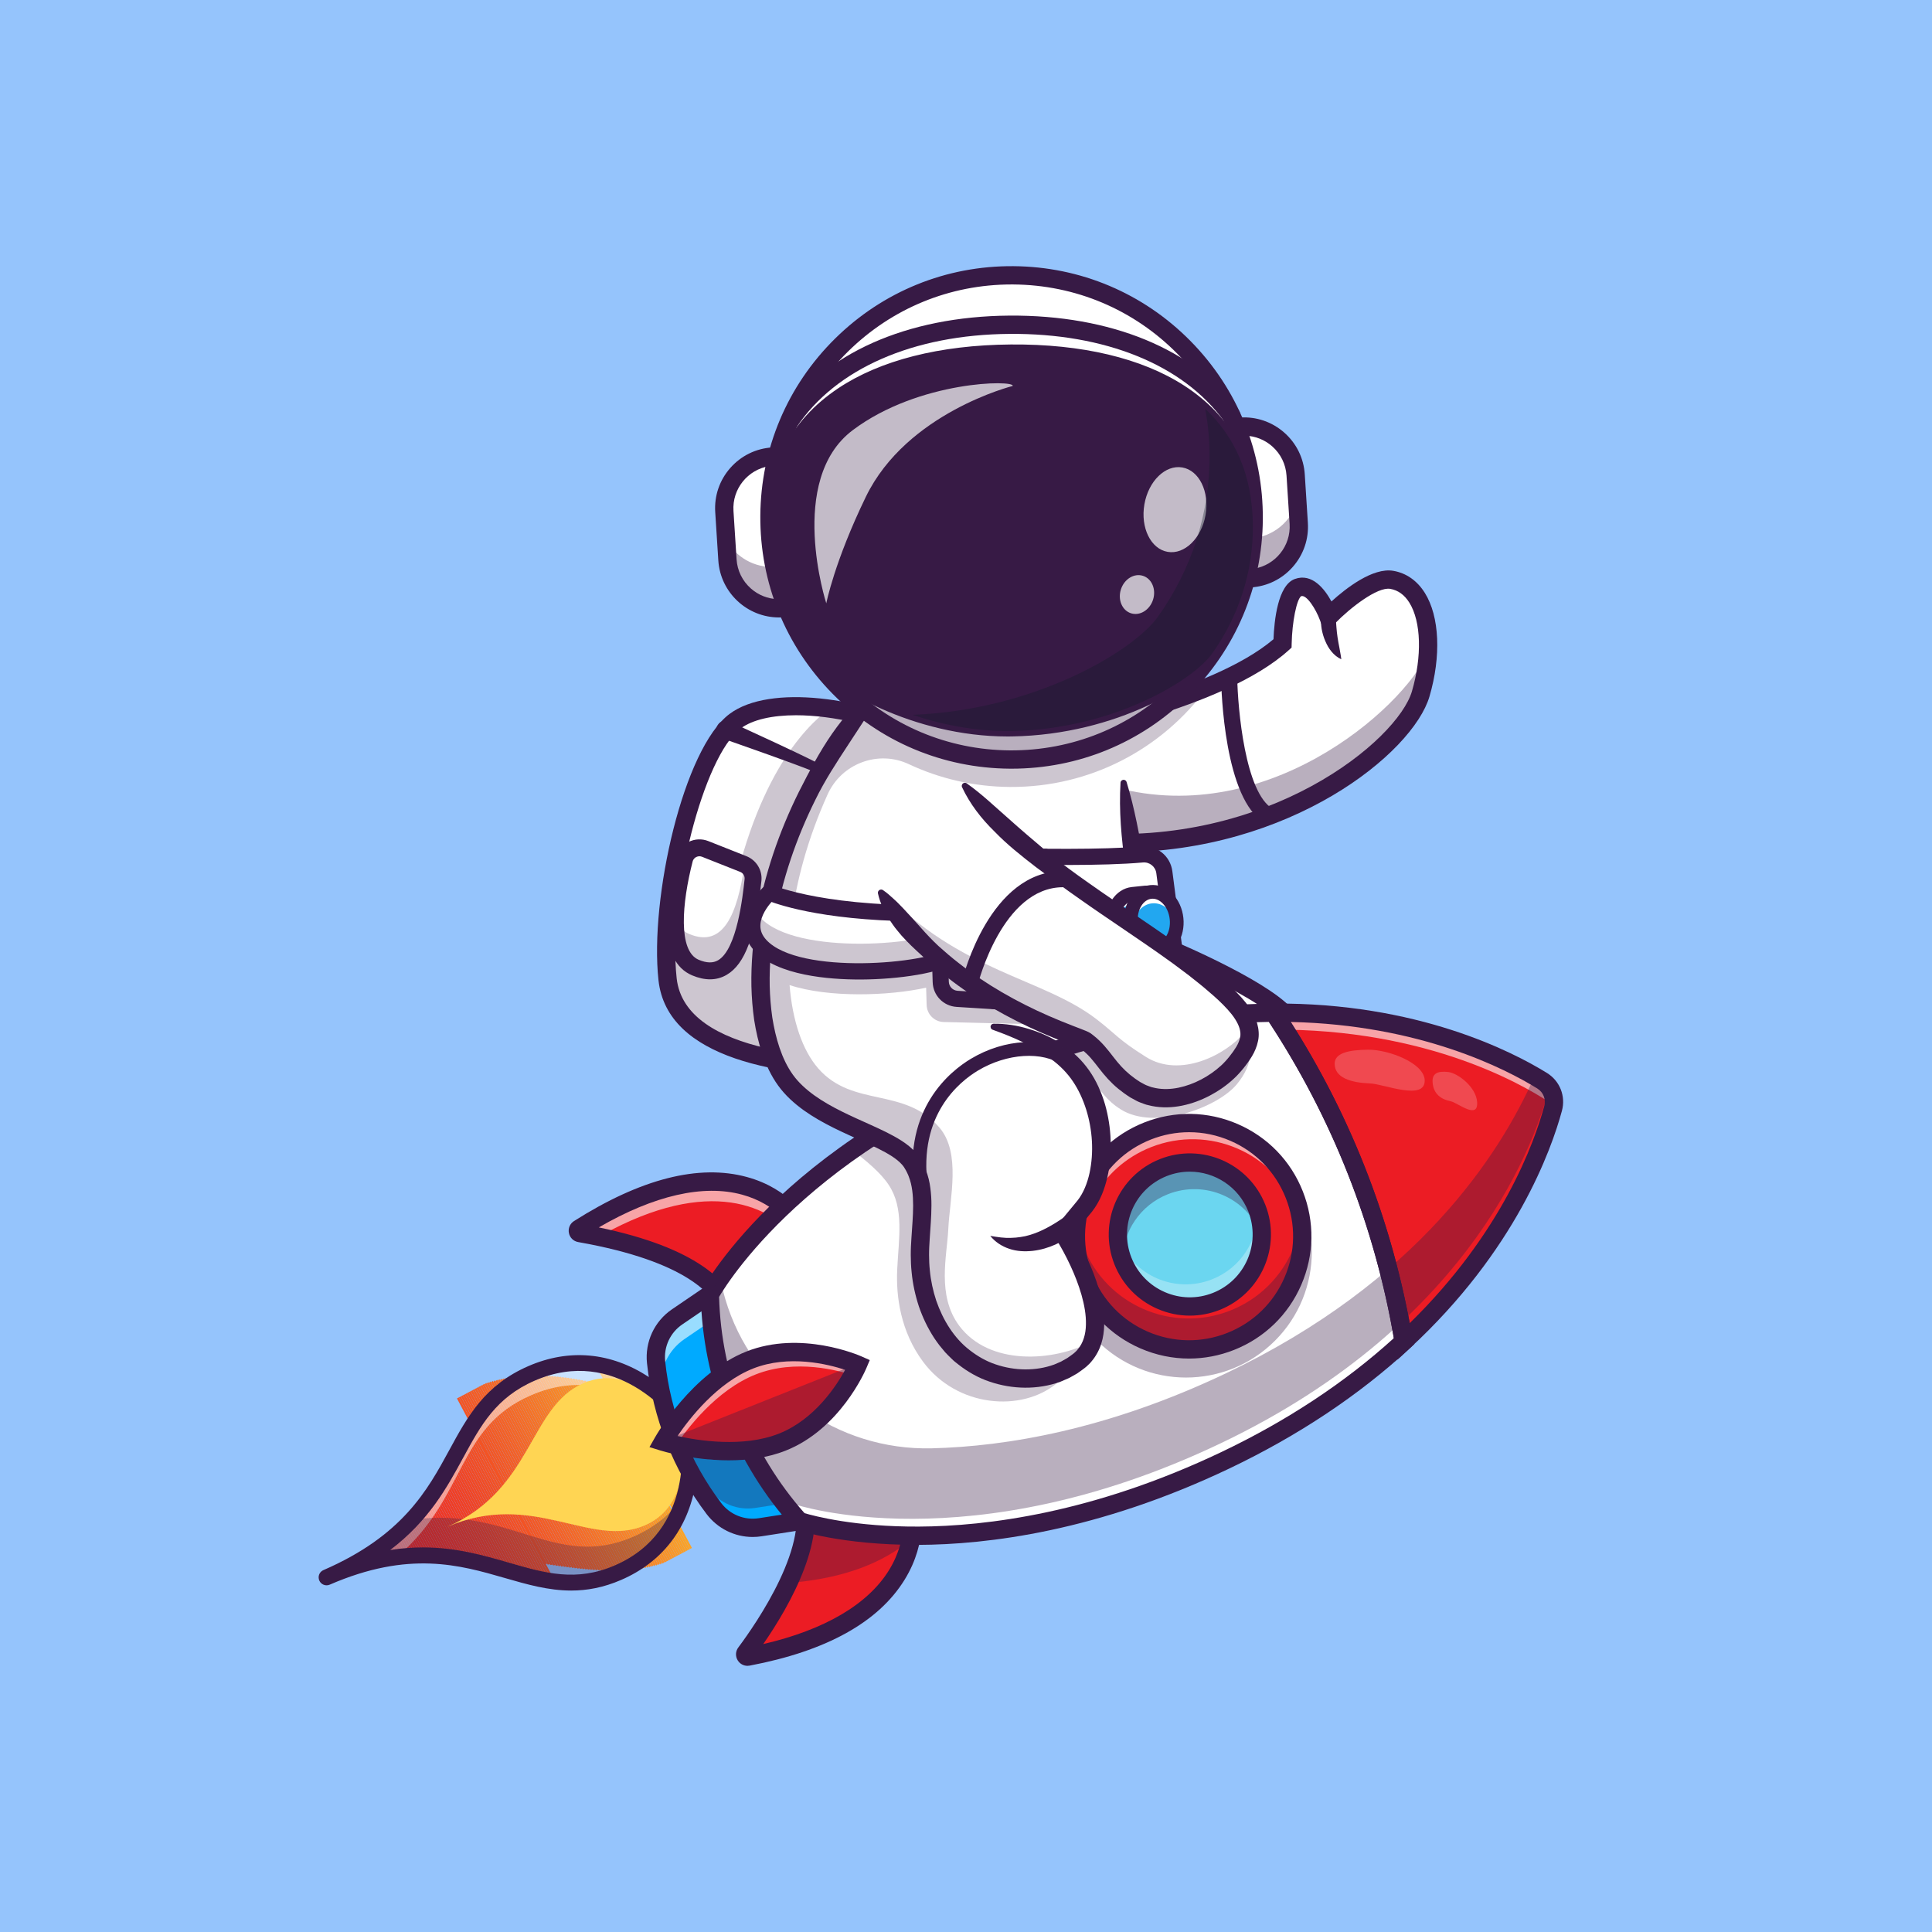 <?xml version="1.0" encoding="utf-8"?>
<!-- Generator: Adobe Illustrator 27.5.0, SVG Export Plug-In . SVG Version: 6.00 Build 0)  -->
<svg version="1.1" id="Layer_1" xmlns="http://www.w3.org/2000/svg" xmlns:xlink="http://www.w3.org/1999/xlink" x="0px" y="0px"
	 viewBox="0 0 4000 4000" style="enable-background:new 0 0 4000 4000;" xml:space="preserve">
<g>
	<g>
		<rect style="fill:#95C4FC;" width="4000" height="4000"/>
	</g>
	<g>
		<g>
			<g>
				<g>
					<defs>
						<path id="SVGID_1_" d="M684.988,3261.11c304.243-132.038,401.768,78.562,594.702-5.169
							c192.935-83.732,143.348-307.348,143.348-307.348s-129.463-188.952-322.397-105.22
							C907.705,2927.104,989.231,3129.072,684.988,3261.11z"/>
					</defs>
					<clipPath id="SVGID_00000005225673414082134190000014763723049763162013_">
						<use xlink:href="#SVGID_1_"  style="overflow:visible;"/>
					</clipPath>
					<polygon style="clip-path:url(#SVGID_00000005225673414082134190000014763723049763162013_);fill:#EC1C24;" points="
						684.988,3261.11 726.764,3339.672 684.988,3339.672 					"/>
					<polygon style="clip-path:url(#SVGID_00000005225673414082134190000014763723049763162013_);fill:#EC1C24;" points="
						684.988,3251.337 731.961,3339.672 726.764,3339.672 684.988,3261.11 					"/>
					<polygon style="clip-path:url(#SVGID_00000005225673414082134190000014763723049763162013_);fill:#EC1C24;" points="
						684.988,3241.565 737.157,3339.672 731.961,3339.672 684.988,3251.337 					"/>
					<polygon style="clip-path:url(#SVGID_00000005225673414082134190000014763723049763162013_);fill:#EC1C24;" points="
						684.988,3231.792 742.354,3339.672 737.157,3339.672 684.988,3241.565 					"/>
					<polygon style="clip-path:url(#SVGID_00000005225673414082134190000014763723049763162013_);fill:#EC1C24;" points="
						684.988,3222.019 747.551,3339.672 742.354,3339.672 684.988,3231.792 					"/>
					<polygon style="clip-path:url(#SVGID_00000005225673414082134190000014763723049763162013_);fill:#EC1C24;" points="
						684.988,3212.246 752.748,3339.672 747.551,3339.672 684.988,3222.019 					"/>
					<polygon style="clip-path:url(#SVGID_00000005225673414082134190000014763723049763162013_);fill:#EC1C24;" points="
						684.988,3202.474 757.944,3339.672 752.748,3339.672 684.988,3212.246 					"/>
					<polygon style="clip-path:url(#SVGID_00000005225673414082134190000014763723049763162013_);fill:#EC1D24;" points="
						684.988,3192.701 763.141,3339.672 757.944,3339.672 684.988,3202.474 					"/>
					<polygon style="clip-path:url(#SVGID_00000005225673414082134190000014763723049763162013_);fill:#EC1D24;" points="
						684.988,3182.928 768.338,3339.672 763.141,3339.672 684.988,3192.701 					"/>
					<polygon style="clip-path:url(#SVGID_00000005225673414082134190000014763723049763162013_);fill:#EC1D24;" points="
						684.988,3173.155 773.534,3339.672 768.338,3339.672 684.988,3182.928 					"/>
					<polygon style="clip-path:url(#SVGID_00000005225673414082134190000014763723049763162013_);fill:#EC1D24;" points="
						684.988,3163.383 778.731,3339.672 773.534,3339.672 684.988,3173.155 					"/>
					<polygon style="clip-path:url(#SVGID_00000005225673414082134190000014763723049763162013_);fill:#EC1D24;" points="
						684.988,3153.61 783.928,3339.672 778.731,3339.672 684.988,3163.383 					"/>
					<polygon style="clip-path:url(#SVGID_00000005225673414082134190000014763723049763162013_);fill:#EC1E24;" points="
						684.988,3143.837 789.125,3339.672 783.928,3339.672 684.988,3153.61 					"/>
					<polygon style="clip-path:url(#SVGID_00000005225673414082134190000014763723049763162013_);fill:#EC1E24;" points="
						684.988,3134.064 794.321,3339.672 789.125,3339.672 684.988,3143.837 					"/>
					<polygon style="clip-path:url(#SVGID_00000005225673414082134190000014763723049763162013_);fill:#EC1E24;" points="
						684.988,3124.292 799.518,3339.672 794.321,3339.672 684.988,3134.064 					"/>
					<polygon style="clip-path:url(#SVGID_00000005225673414082134190000014763723049763162013_);fill:#EC1F24;" points="
						684.988,3114.519 804.715,3339.672 799.518,3339.672 684.988,3124.292 					"/>
					<polygon style="clip-path:url(#SVGID_00000005225673414082134190000014763723049763162013_);fill:#EC1F24;" points="
						684.988,3104.746 809.912,3339.672 804.715,3339.672 684.988,3114.519 					"/>
					<polygon style="clip-path:url(#SVGID_00000005225673414082134190000014763723049763162013_);fill:#EC1F24;" points="
						684.988,3094.973 815.108,3339.672 809.912,3339.672 684.988,3104.746 					"/>
					<polygon style="clip-path:url(#SVGID_00000005225673414082134190000014763723049763162013_);fill:#EC2024;" points="
						684.988,3085.2 820.305,3339.672 815.108,3339.672 684.988,3094.973 					"/>
					<polygon style="clip-path:url(#SVGID_00000005225673414082134190000014763723049763162013_);fill:#EC2024;" points="
						684.988,3075.428 825.502,3339.672 820.305,3339.672 684.988,3085.2 					"/>
					<polygon style="clip-path:url(#SVGID_00000005225673414082134190000014763723049763162013_);fill:#EC2024;" points="
						684.988,3065.655 830.699,3339.672 825.502,3339.672 684.988,3075.428 					"/>
					<polygon style="clip-path:url(#SVGID_00000005225673414082134190000014763723049763162013_);fill:#ED2124;" points="
						684.988,3055.882 835.896,3339.672 830.699,3339.672 684.988,3065.655 					"/>
					<polygon style="clip-path:url(#SVGID_00000005225673414082134190000014763723049763162013_);fill:#ED2124;" points="
						684.988,3046.11 841.092,3339.672 835.896,3339.672 684.988,3055.882 					"/>
					<polygon style="clip-path:url(#SVGID_00000005225673414082134190000014763723049763162013_);fill:#ED2124;" points="
						684.988,3036.337 846.289,3339.672 841.092,3339.672 684.988,3046.11 					"/>
					<polygon style="clip-path:url(#SVGID_00000005225673414082134190000014763723049763162013_);fill:#ED2224;" points="
						684.988,3034.21 688.157,3032.525 851.486,3339.672 846.289,3339.672 684.988,3036.337 					"/>
					<polygon style="clip-path:url(#SVGID_00000005225673414082134190000014763723049763162013_);fill:#ED2224;" points="
						688.157,3032.525 692.209,3030.371 856.682,3339.672 851.486,3339.672 					"/>
					<polygon style="clip-path:url(#SVGID_00000005225673414082134190000014763723049763162013_);fill:#ED2324;" points="
						692.209,3030.371 696.26,3028.216 861.879,3339.672 856.682,3339.672 					"/>
					<polygon style="clip-path:url(#SVGID_00000005225673414082134190000014763723049763162013_);fill:#ED2324;" points="
						696.26,3028.216 700.311,3026.062 867.076,3339.672 861.879,3339.672 					"/>
					<polygon style="clip-path:url(#SVGID_00000005225673414082134190000014763723049763162013_);fill:#ED2424;" points="
						700.311,3026.062 704.362,3023.908 872.273,3339.672 867.076,3339.672 					"/>
					<polygon style="clip-path:url(#SVGID_00000005225673414082134190000014763723049763162013_);fill:#ED2424;" points="
						704.362,3023.908 708.413,3021.753 877.469,3339.672 872.273,3339.672 					"/>
					<polygon style="clip-path:url(#SVGID_00000005225673414082134190000014763723049763162013_);fill:#ED2524;" points="
						708.413,3021.753 712.465,3019.599 882.666,3339.672 877.469,3339.672 					"/>
					<polygon style="clip-path:url(#SVGID_00000005225673414082134190000014763723049763162013_);fill:#ED2524;" points="
						712.465,3019.599 716.516,3017.445 887.863,3339.672 882.666,3339.672 					"/>
					<polygon style="clip-path:url(#SVGID_00000005225673414082134190000014763723049763162013_);fill:#ED2624;" points="
						716.516,3017.445 720.567,3015.291 893.06,3339.672 887.863,3339.672 					"/>
					<polygon style="clip-path:url(#SVGID_00000005225673414082134190000014763723049763162013_);fill:#ED2624;" points="
						720.567,3015.291 724.618,3013.136 898.256,3339.672 893.06,3339.672 					"/>
					<polygon style="clip-path:url(#SVGID_00000005225673414082134190000014763723049763162013_);fill:#ED2724;" points="
						724.618,3013.136 728.669,3010.982 903.453,3339.672 898.256,3339.672 					"/>
					<polygon style="clip-path:url(#SVGID_00000005225673414082134190000014763723049763162013_);fill:#ED2724;" points="
						728.669,3010.982 732.721,3008.828 908.65,3339.672 903.453,3339.672 					"/>
					<polygon style="clip-path:url(#SVGID_00000005225673414082134190000014763723049763162013_);fill:#ED2824;" points="
						732.721,3008.828 736.772,3006.674 913.847,3339.672 908.65,3339.672 					"/>
					<polygon style="clip-path:url(#SVGID_00000005225673414082134190000014763723049763162013_);fill:#ED2824;" points="
						736.772,3006.674 740.823,3004.519 919.043,3339.672 913.847,3339.672 					"/>
					<polygon style="clip-path:url(#SVGID_00000005225673414082134190000014763723049763162013_);fill:#ED2924;" points="
						740.823,3004.519 744.874,3002.365 924.24,3339.672 919.043,3339.672 					"/>
					<polygon style="clip-path:url(#SVGID_00000005225673414082134190000014763723049763162013_);fill:#ED2A24;" points="
						744.874,3002.365 748.925,3000.211 929.437,3339.672 924.24,3339.672 					"/>
					<polygon style="clip-path:url(#SVGID_00000005225673414082134190000014763723049763162013_);fill:#EE2A24;" points="
						748.925,3000.211 752.977,2998.057 934.634,3339.672 929.437,3339.672 					"/>
					<polygon style="clip-path:url(#SVGID_00000005225673414082134190000014763723049763162013_);fill:#EE2B24;" points="
						752.977,2998.057 757.028,2995.902 939.83,3339.672 934.634,3339.672 					"/>
					<polygon style="clip-path:url(#SVGID_00000005225673414082134190000014763723049763162013_);fill:#EE2B24;" points="
						757.028,2995.902 761.079,2993.748 945.027,3339.672 939.83,3339.672 					"/>
					<polygon style="clip-path:url(#SVGID_00000005225673414082134190000014763723049763162013_);fill:#EE2C24;" points="
						761.079,2993.748 765.13,2991.594 950.224,3339.672 945.027,3339.672 					"/>
					<polygon style="clip-path:url(#SVGID_00000005225673414082134190000014763723049763162013_);fill:#EE2D24;" points="
						765.13,2991.594 769.181,2989.44 955.421,3339.672 950.224,3339.672 					"/>
					<polygon style="clip-path:url(#SVGID_00000005225673414082134190000014763723049763162013_);fill:#EE2D24;" points="
						769.181,2989.44 773.233,2987.285 960.617,3339.672 955.421,3339.672 					"/>
					<polygon style="clip-path:url(#SVGID_00000005225673414082134190000014763723049763162013_);fill:#EE2E24;" points="
						773.233,2987.285 777.284,2985.131 965.814,3339.672 960.617,3339.672 					"/>
					<polygon style="clip-path:url(#SVGID_00000005225673414082134190000014763723049763162013_);fill:#EE2F24;" points="
						777.284,2985.131 781.335,2982.977 971.011,3339.672 965.814,3339.672 					"/>
					<polygon style="clip-path:url(#SVGID_00000005225673414082134190000014763723049763162013_);fill:#EE2F24;" points="
						781.335,2982.977 785.386,2980.823 976.208,3339.672 971.011,3339.672 					"/>
					<polygon style="clip-path:url(#SVGID_00000005225673414082134190000014763723049763162013_);fill:#EE3024;" points="
						785.386,2980.823 789.437,2978.668 981.404,3339.672 976.208,3339.672 					"/>
					<polygon style="clip-path:url(#SVGID_00000005225673414082134190000014763723049763162013_);fill:#EE3124;" points="
						789.437,2978.668 793.489,2976.514 986.601,3339.672 981.404,3339.672 					"/>
					<polygon style="clip-path:url(#SVGID_00000005225673414082134190000014763723049763162013_);fill:#EE3224;" points="
						793.489,2976.514 797.54,2974.36 991.798,3339.672 986.601,3339.672 					"/>
					<polygon style="clip-path:url(#SVGID_00000005225673414082134190000014763723049763162013_);fill:#EE3225;" points="
						797.54,2974.36 801.591,2972.206 996.995,3339.672 991.798,3339.672 					"/>
					<polygon style="clip-path:url(#SVGID_00000005225673414082134190000014763723049763162013_);fill:#EF3325;" points="
						801.591,2972.206 805.642,2970.051 1002.191,3339.672 996.995,3339.672 					"/>
					<polygon style="clip-path:url(#SVGID_00000005225673414082134190000014763723049763162013_);fill:#EF3425;" points="
						805.642,2970.051 809.693,2967.897 1007.388,3339.672 1002.191,3339.672 					"/>
					<polygon style="clip-path:url(#SVGID_00000005225673414082134190000014763723049763162013_);fill:#EF3525;" points="
						809.693,2967.897 813.745,2965.743 1012.585,3339.672 1007.388,3339.672 					"/>
					<polygon style="clip-path:url(#SVGID_00000005225673414082134190000014763723049763162013_);fill:#EF3525;" points="
						813.745,2965.743 817.796,2963.588 1017.782,3339.672 1012.585,3339.672 					"/>
					<polygon style="clip-path:url(#SVGID_00000005225673414082134190000014763723049763162013_);fill:#EF3625;" points="
						817.796,2963.588 821.847,2961.434 1022.978,3339.672 1017.782,3339.672 					"/>
					<polygon style="clip-path:url(#SVGID_00000005225673414082134190000014763723049763162013_);fill:#EF3725;" points="
						821.847,2961.434 825.898,2959.28 1028.175,3339.672 1022.978,3339.672 					"/>
					<polygon style="clip-path:url(#SVGID_00000005225673414082134190000014763723049763162013_);fill:#EF3825;" points="
						825.898,2959.28 829.949,2957.126 1033.372,3339.672 1028.175,3339.672 					"/>
					<polygon style="clip-path:url(#SVGID_00000005225673414082134190000014763723049763162013_);fill:#EF3925;" points="
						829.949,2957.126 834.001,2954.971 1038.568,3339.672 1033.372,3339.672 					"/>
					<polygon style="clip-path:url(#SVGID_00000005225673414082134190000014763723049763162013_);fill:#EF3925;" points="
						834.001,2954.971 838.052,2952.817 1043.765,3339.672 1038.568,3339.672 					"/>
					<polygon style="clip-path:url(#SVGID_00000005225673414082134190000014763723049763162013_);fill:#EF3A25;" points="
						838.052,2952.817 842.103,2950.663 1048.962,3339.672 1043.765,3339.672 					"/>
					<polygon style="clip-path:url(#SVGID_00000005225673414082134190000014763723049763162013_);fill:#EF3B25;" points="
						842.103,2950.663 846.154,2948.509 1054.159,3339.672 1048.962,3339.672 					"/>
					<polygon style="clip-path:url(#SVGID_00000005225673414082134190000014763723049763162013_);fill:#EF3C25;" points="
						846.154,2948.509 850.205,2946.354 1059.355,3339.672 1054.159,3339.672 					"/>
					<polygon style="clip-path:url(#SVGID_00000005225673414082134190000014763723049763162013_);fill:#F03D25;" points="
						850.205,2946.354 854.257,2944.2 1064.552,3339.672 1059.355,3339.672 					"/>
					<polygon style="clip-path:url(#SVGID_00000005225673414082134190000014763723049763162013_);fill:#F03E25;" points="
						854.257,2944.2 858.308,2942.046 1069.749,3339.672 1064.552,3339.672 					"/>
					<polygon style="clip-path:url(#SVGID_00000005225673414082134190000014763723049763162013_);fill:#F03E25;" points="
						858.308,2942.046 862.359,2939.892 1074.946,3339.672 1069.749,3339.672 					"/>
					<polygon style="clip-path:url(#SVGID_00000005225673414082134190000014763723049763162013_);fill:#F03F25;" points="
						862.359,2939.892 866.41,2937.737 1080.142,3339.672 1074.946,3339.672 					"/>
					<polygon style="clip-path:url(#SVGID_00000005225673414082134190000014763723049763162013_);fill:#F04025;" points="
						866.41,2937.737 870.461,2935.583 1085.339,3339.672 1080.142,3339.672 					"/>
					<polygon style="clip-path:url(#SVGID_00000005225673414082134190000014763723049763162013_);fill:#F04125;" points="
						870.461,2935.583 874.513,2933.429 1090.536,3339.672 1085.339,3339.672 					"/>
					<polygon style="clip-path:url(#SVGID_00000005225673414082134190000014763723049763162013_);fill:#F04225;" points="
						874.513,2933.429 878.564,2931.275 1095.733,3339.672 1090.536,3339.672 					"/>
					<polygon style="clip-path:url(#SVGID_00000005225673414082134190000014763723049763162013_);fill:#F04325;" points="
						878.564,2931.275 882.615,2929.12 1100.929,3339.672 1095.733,3339.672 					"/>
					<polygon style="clip-path:url(#SVGID_00000005225673414082134190000014763723049763162013_);fill:#F04425;" points="
						882.615,2929.12 886.666,2926.966 1106.126,3339.672 1100.929,3339.672 					"/>
					<polygon style="clip-path:url(#SVGID_00000005225673414082134190000014763723049763162013_);fill:#F04525;" points="
						886.666,2926.966 890.717,2924.812 1111.323,3339.672 1106.126,3339.672 					"/>
					<polygon style="clip-path:url(#SVGID_00000005225673414082134190000014763723049763162013_);fill:#F14625;" points="
						890.717,2924.812 894.769,2922.657 1116.52,3339.672 1111.323,3339.672 					"/>
					<polygon style="clip-path:url(#SVGID_00000005225673414082134190000014763723049763162013_);fill:#F14725;" points="
						894.769,2922.657 898.82,2920.503 1121.717,3339.672 1116.52,3339.672 					"/>
					<polygon style="clip-path:url(#SVGID_00000005225673414082134190000014763723049763162013_);fill:#F14825;" points="
						898.82,2920.503 902.871,2918.349 1126.913,3339.672 1121.717,3339.672 					"/>
					<polygon style="clip-path:url(#SVGID_00000005225673414082134190000014763723049763162013_);fill:#F14925;" points="
						902.871,2918.349 906.922,2916.195 1132.11,3339.672 1126.913,3339.672 					"/>
					<polygon style="clip-path:url(#SVGID_00000005225673414082134190000014763723049763162013_);fill:#F14A25;" points="
						906.922,2916.195 910.973,2914.041 1137.307,3339.672 1132.11,3339.672 					"/>
					<polygon style="clip-path:url(#SVGID_00000005225673414082134190000014763723049763162013_);fill:#F14B25;" points="
						910.973,2914.041 915.025,2911.886 1142.503,3339.672 1137.307,3339.672 					"/>
					<polygon style="clip-path:url(#SVGID_00000005225673414082134190000014763723049763162013_);fill:#F14C25;" points="
						915.025,2911.886 919.076,2909.732 1147.7,3339.672 1142.503,3339.672 					"/>
					<polygon style="clip-path:url(#SVGID_00000005225673414082134190000014763723049763162013_);fill:#F14D25;" points="
						919.076,2909.732 923.127,2907.578 1152.897,3339.672 1147.7,3339.672 					"/>
					<polygon style="clip-path:url(#SVGID_00000005225673414082134190000014763723049763162013_);fill:#F14E25;" points="
						923.127,2907.578 927.178,2905.423 1158.094,3339.672 1152.897,3339.672 					"/>
					<polygon style="clip-path:url(#SVGID_00000005225673414082134190000014763723049763162013_);fill:#F24F25;" points="
						927.178,2905.423 931.229,2903.269 1163.29,3339.672 1158.094,3339.672 					"/>
					<polygon style="clip-path:url(#SVGID_00000005225673414082134190000014763723049763162013_);fill:#F25025;" points="
						931.229,2903.269 935.281,2901.115 1168.487,3339.672 1163.29,3339.672 					"/>
					<polygon style="clip-path:url(#SVGID_00000005225673414082134190000014763723049763162013_);fill:#F25125;" points="
						935.281,2901.115 939.332,2898.961 1173.684,3339.672 1168.487,3339.672 					"/>
					<polygon style="clip-path:url(#SVGID_00000005225673414082134190000014763723049763162013_);fill:#F25225;" points="
						939.332,2898.961 943.383,2896.806 1178.881,3339.672 1173.684,3339.672 					"/>
					<polygon style="clip-path:url(#SVGID_00000005225673414082134190000014763723049763162013_);fill:#F25325;" points="
						943.383,2896.806 947.434,2894.652 1182.958,3337.568 1179.001,3339.672 1178.881,3339.672 					"/>
					
						<rect x="1064.928" y="2864.211" transform="matrix(0.883 -0.469 0.469 0.883 -1337.559 865.717)" style="clip-path:url(#SVGID_00000005225673414082134190000014763723049763162013_);fill:#F25425;" width="4.588" height="501.643"/>
					
						<rect x="1068.979" y="2862.057" transform="matrix(0.883 -0.469 0.469 0.883 -1336.116 867.413)" style="clip-path:url(#SVGID_00000005225673414082134190000014763723049763162013_);fill:#F25525;" width="4.588" height="501.643"/>
					
						<rect x="1073.03" y="2859.903" transform="matrix(0.883 -0.469 0.469 0.883 -1334.587 869.016)" style="clip-path:url(#SVGID_00000005225673414082134190000014763723049763162013_);fill:#F25625;" width="4.588" height="501.643"/>
					
						<rect x="1077.081" y="2857.749" transform="matrix(0.883 -0.469 0.469 0.883 -1333.139 870.707)" style="clip-path:url(#SVGID_00000005225673414082134190000014763723049763162013_);fill:#F25725;" width="4.588" height="501.643"/>
					
						<rect x="1081.132" y="2855.594" transform="matrix(0.883 -0.469 0.469 0.883 -1331.664 872.369)" style="clip-path:url(#SVGID_00000005225673414082134190000014763723049763162013_);fill:#F35825;" width="4.588" height="501.643"/>
					
						<rect x="1085.184" y="2853.44" transform="matrix(0.883 -0.469 0.469 0.883 -1330.153 873.99)" style="clip-path:url(#SVGID_00000005225673414082134190000014763723049763162013_);fill:#F35925;" width="4.588" height="501.643"/>
					
						<rect x="1089.235" y="2851.286" transform="matrix(0.883 -0.469 0.469 0.883 -1328.687 875.662)" style="clip-path:url(#SVGID_00000005225673414082134190000014763723049763162013_);fill:#F35A25;" width="4.588" height="501.643"/>
					
						<rect x="1093.286" y="2849.131" transform="matrix(0.883 -0.469 0.469 0.883 -1327.159 877.265)" style="clip-path:url(#SVGID_00000005225673414082134190000014763723049763162013_);fill:#F35C25;" width="4.588" height="501.643"/>
					
						<rect x="1097.337" y="2846.977" transform="matrix(0.883 -0.469 0.469 0.883 -1325.716 878.962)" style="clip-path:url(#SVGID_00000005225673414082134190000014763723049763162013_);fill:#F35D25;" width="4.588" height="501.643"/>
					
						<rect x="1101.388" y="2844.823" transform="matrix(0.883 -0.469 0.469 0.883 -1324.23 880.612)" style="clip-path:url(#SVGID_00000005225673414082134190000014763723049763162013_);fill:#F35E26;" width="4.588" height="501.643"/>
					
						<rect x="1105.44" y="2842.669" transform="matrix(0.883 -0.469 0.469 0.883 -1322.702 882.215)" style="clip-path:url(#SVGID_00000005225673414082134190000014763723049763162013_);fill:#F35F26;" width="4.588" height="501.643"/>
					
						<rect x="1109.491" y="2840.514" transform="matrix(0.883 -0.469 0.469 0.883 -1321.259 883.912)" style="clip-path:url(#SVGID_00000005225673414082134190000014763723049763162013_);fill:#F36026;" width="4.588" height="501.643"/>
					
						<rect x="1113.542" y="2838.36" transform="matrix(0.883 -0.469 0.469 0.883 -1319.725 885.508)" style="clip-path:url(#SVGID_00000005225673414082134190000014763723049763162013_);fill:#F46126;" width="4.588" height="501.643"/>
					
						<rect x="1117.593" y="2836.206" transform="matrix(0.883 -0.469 0.469 0.883 -1318.287 887.211)" style="clip-path:url(#SVGID_00000005225673414082134190000014763723049763162013_);fill:#F46226;" width="4.588" height="501.643"/>
					
						<rect x="1121.644" y="2834.052" transform="matrix(0.883 -0.469 0.469 0.883 -1316.801 888.861)" style="clip-path:url(#SVGID_00000005225673414082134190000014763723049763162013_);fill:#F46426;" width="4.588" height="501.643"/>
					
						<rect x="1125.696" y="2831.897" transform="matrix(0.883 -0.469 0.469 0.883 -1315.273 890.464)" style="clip-path:url(#SVGID_00000005225673414082134190000014763723049763162013_);fill:#F46526;" width="4.588" height="501.643"/>
					
						<rect x="1129.747" y="2829.743" transform="matrix(0.883 -0.469 0.469 0.883 -1313.83 892.161)" style="clip-path:url(#SVGID_00000005225673414082134190000014763723049763162013_);fill:#F46626;" width="4.588" height="501.643"/>
					
						<rect x="1133.798" y="2827.589" transform="matrix(0.883 -0.469 0.469 0.883 -1312.302 893.764)" style="clip-path:url(#SVGID_00000005225673414082134190000014763723049763162013_);fill:#F46726;" width="4.588" height="501.643"/>
					
						<rect x="1137.849" y="2825.435" transform="matrix(0.883 -0.469 0.469 0.883 -1310.859 895.461)" style="clip-path:url(#SVGID_00000005225673414082134190000014763723049763162013_);fill:#F46826;" width="4.588" height="501.643"/>
					
						<rect x="1141.9" y="2823.28" transform="matrix(0.883 -0.469 0.469 0.883 -1309.373 897.111)" style="clip-path:url(#SVGID_00000005225673414082134190000014763723049763162013_);fill:#F46A26;" width="4.588" height="501.643"/>
					
						<rect x="1145.952" y="2821.126" transform="matrix(0.883 -0.469 0.469 0.883 -1307.845 898.713)" style="clip-path:url(#SVGID_00000005225673414082134190000014763723049763162013_);fill:#F56B26;" width="4.588" height="501.643"/>
					
						<rect x="1150.003" y="2818.972" transform="matrix(0.883 -0.469 0.469 0.883 -1306.401 900.41)" style="clip-path:url(#SVGID_00000005225673414082134190000014763723049763162013_);fill:#F56C26;" width="4.588" height="501.643"/>
					
						<rect x="1154.054" y="2816.818" transform="matrix(0.883 -0.469 0.469 0.883 -1304.874 902.013)" style="clip-path:url(#SVGID_00000005225673414082134190000014763723049763162013_);fill:#F56D26;" width="4.588" height="501.643"/>
					
						<rect x="1158.105" y="2814.663" transform="matrix(0.883 -0.469 0.469 0.883 -1303.43 903.71)" style="clip-path:url(#SVGID_00000005225673414082134190000014763723049763162013_);fill:#F56F26;" width="4.588" height="501.643"/>
					
						<rect x="1162.156" y="2812.509" transform="matrix(0.883 -0.469 0.469 0.883 -1301.944 905.36)" style="clip-path:url(#SVGID_00000005225673414082134190000014763723049763162013_);fill:#F57026;" width="4.588" height="501.643"/>
					
						<rect x="1166.208" y="2810.355" transform="matrix(0.883 -0.469 0.469 0.883 -1300.417 906.962)" style="clip-path:url(#SVGID_00000005225673414082134190000014763723049763162013_);fill:#F57126;" width="4.588" height="501.643"/>
					
						<rect x="1170.259" y="2808.2" transform="matrix(0.883 -0.469 0.469 0.883 -1298.973 908.66)" style="clip-path:url(#SVGID_00000005225673414082134190000014763723049763162013_);fill:#F57226;" width="4.588" height="501.643"/>
					
						<rect x="1174.31" y="2806.046" transform="matrix(0.883 -0.469 0.469 0.883 -1297.445 910.262)" style="clip-path:url(#SVGID_00000005225673414082134190000014763723049763162013_);fill:#F67426;" width="4.588" height="501.643"/>
					
						<rect x="1178.361" y="2803.892" transform="matrix(0.883 -0.469 0.469 0.883 -1296.001 911.96)" style="clip-path:url(#SVGID_00000005225673414082134190000014763723049763162013_);fill:#F67526;" width="4.588" height="501.643"/>
					
						<rect x="1182.412" y="2801.738" transform="matrix(0.883 -0.469 0.469 0.883 -1294.515 913.609)" style="clip-path:url(#SVGID_00000005225673414082134190000014763723049763162013_);fill:#F67626;" width="4.588" height="501.643"/>
					
						<rect x="1186.464" y="2799.583" transform="matrix(0.883 -0.469 0.469 0.883 -1292.988 915.212)" style="clip-path:url(#SVGID_00000005225673414082134190000014763723049763162013_);fill:#F67726;" width="4.588" height="501.643"/>
					
						<rect x="1190.515" y="2797.429" transform="matrix(0.883 -0.469 0.469 0.883 -1291.544 916.909)" style="clip-path:url(#SVGID_00000005225673414082134190000014763723049763162013_);fill:#F67926;" width="4.588" height="501.643"/>
					
						<rect x="1194.566" y="2795.275" transform="matrix(0.883 -0.469 0.469 0.883 -1290.017 918.511)" style="clip-path:url(#SVGID_00000005225673414082134190000014763723049763162013_);fill:#F67A26;" width="4.588" height="501.643"/>
					
						<rect x="1198.617" y="2793.121" transform="matrix(0.883 -0.469 0.469 0.883 -1288.572 920.209)" style="clip-path:url(#SVGID_00000005225673414082134190000014763723049763162013_);fill:#F67B26;" width="4.588" height="501.643"/>
					
						<rect x="1202.668" y="2790.966" transform="matrix(0.883 -0.469 0.469 0.883 -1287.086 921.859)" style="clip-path:url(#SVGID_00000005225673414082134190000014763723049763162013_);fill:#F77D26;" width="4.588" height="501.643"/>
					
						<rect x="1206.72" y="2788.812" transform="matrix(0.883 -0.469 0.469 0.883 -1285.56 923.461)" style="clip-path:url(#SVGID_00000005225673414082134190000014763723049763162013_);fill:#F77E26;" width="4.588" height="501.643"/>
					
						<rect x="1210.771" y="2786.658" transform="matrix(0.883 -0.469 0.469 0.883 -1284.115 925.159)" style="clip-path:url(#SVGID_00000005225673414082134190000014763723049763162013_);fill:#F77F26;" width="4.588" height="501.643"/>
					
						<rect x="1214.822" y="2784.504" transform="matrix(0.883 -0.469 0.469 0.883 -1282.589 926.76)" style="clip-path:url(#SVGID_00000005225673414082134190000014763723049763162013_);fill:#F78126;" width="4.588" height="501.643"/>
					
						<rect x="1218.873" y="2782.349" transform="matrix(0.883 -0.469 0.469 0.883 -1281.144 928.458)" style="clip-path:url(#SVGID_00000005225673414082134190000014763723049763162013_);fill:#F78226;" width="4.588" height="501.643"/>
					
						<rect x="1222.924" y="2780.195" transform="matrix(0.883 -0.469 0.469 0.883 -1279.658 930.108)" style="clip-path:url(#SVGID_00000005225673414082134190000014763723049763162013_);fill:#F78426;" width="4.588" height="501.643"/>
					
						<rect x="1226.976" y="2778.041" transform="matrix(0.883 -0.469 0.469 0.883 -1278.132 931.71)" style="clip-path:url(#SVGID_00000005225673414082134190000014763723049763162013_);fill:#F78526;" width="4.588" height="501.643"/>
					
						<rect x="1231.027" y="2775.886" transform="matrix(0.883 -0.469 0.469 0.883 -1276.686 933.408)" style="clip-path:url(#SVGID_00000005225673414082134190000014763723049763162013_);fill:#F88626;" width="4.588" height="501.643"/>
					
						<rect x="1235.078" y="2773.732" transform="matrix(0.883 -0.469 0.469 0.883 -1275.16 935.01)" style="clip-path:url(#SVGID_00000005225673414082134190000014763723049763162013_);fill:#F88826;" width="4.588" height="501.643"/>
					
						<rect x="1239.129" y="2771.578" transform="matrix(0.883 -0.469 0.469 0.883 -1273.715 936.708)" style="clip-path:url(#SVGID_00000005225673414082134190000014763723049763162013_);fill:#F88927;" width="4.588" height="501.643"/>
					
						<rect x="1243.18" y="2769.424" transform="matrix(0.883 -0.469 0.469 0.883 -1272.229 938.357)" style="clip-path:url(#SVGID_00000005225673414082134190000014763723049763162013_);fill:#F88A27;" width="4.588" height="501.643"/>
					
						<rect x="1247.232" y="2767.27" transform="matrix(0.883 -0.469 0.469 0.883 -1270.704 939.959)" style="clip-path:url(#SVGID_00000005225673414082134190000014763723049763162013_);fill:#F88C27;" width="4.588" height="501.643"/>
					
						<rect x="1251.283" y="2765.115" transform="matrix(0.883 -0.469 0.469 0.883 -1269.258 941.657)" style="clip-path:url(#SVGID_00000005225673414082134190000014763723049763162013_);fill:#F88D27;" width="4.588" height="501.643"/>
					
						<rect x="1255.334" y="2762.961" transform="matrix(0.883 -0.469 0.469 0.883 -1267.732 943.259)" style="clip-path:url(#SVGID_00000005225673414082134190000014763723049763162013_);fill:#F98F27;" width="4.588" height="501.643"/>
					
						<rect x="1259.385" y="2760.807" transform="matrix(0.883 -0.469 0.469 0.883 -1266.286 944.957)" style="clip-path:url(#SVGID_00000005225673414082134190000014763723049763162013_);fill:#F99027;" width="4.588" height="501.643"/>
					
						<rect x="1263.436" y="2758.653" transform="matrix(0.883 -0.469 0.469 0.883 -1264.8 946.607)" style="clip-path:url(#SVGID_00000005225673414082134190000014763723049763162013_);fill:#F99227;" width="4.588" height="501.643"/>
					
						<rect x="1267.488" y="2756.498" transform="matrix(0.883 -0.469 0.469 0.883 -1263.275 948.208)" style="clip-path:url(#SVGID_00000005225673414082134190000014763723049763162013_);fill:#F99327;" width="4.588" height="501.643"/>
					
						<rect x="1271.539" y="2754.344" transform="matrix(0.883 -0.469 0.469 0.883 -1261.829 949.907)" style="clip-path:url(#SVGID_00000005225673414082134190000014763723049763162013_);fill:#F99427;" width="4.588" height="501.643"/>
					
						<rect x="1275.59" y="2752.19" transform="matrix(0.883 -0.469 0.469 0.883 -1260.304 951.508)" style="clip-path:url(#SVGID_00000005225673414082134190000014763723049763162013_);fill:#F99627;" width="4.588" height="501.643"/>
					
						<rect x="1279.641" y="2750.035" transform="matrix(0.883 -0.469 0.469 0.883 -1258.858 953.207)" style="clip-path:url(#SVGID_00000005225673414082134190000014763723049763162013_);fill:#F99727;" width="4.588" height="501.643"/>
					
						<rect x="1283.692" y="2747.881" transform="matrix(0.883 -0.469 0.469 0.883 -1257.332 954.807)" style="clip-path:url(#SVGID_00000005225673414082134190000014763723049763162013_);fill:#FA9927;" width="4.588" height="501.643"/>
					
						<rect x="1287.744" y="2745.727" transform="matrix(0.883 -0.469 0.469 0.883 -1255.886 956.506)" style="clip-path:url(#SVGID_00000005225673414082134190000014763723049763162013_);fill:#FA9A27;" width="4.588" height="501.643"/>
					
						<rect x="1291.795" y="2743.573" transform="matrix(0.883 -0.469 0.469 0.883 -1254.4 958.156)" style="clip-path:url(#SVGID_00000005225673414082134190000014763723049763162013_);fill:#FA9C27;" width="4.588" height="501.643"/>
					
						<rect x="1295.846" y="2741.418" transform="matrix(0.883 -0.469 0.469 0.883 -1252.876 959.757)" style="clip-path:url(#SVGID_00000005225673414082134190000014763723049763162013_);fill:#FA9D27;" width="4.588" height="501.643"/>
					
						<rect x="1299.897" y="2739.264" transform="matrix(0.883 -0.469 0.469 0.883 -1251.429 961.456)" style="clip-path:url(#SVGID_00000005225673414082134190000014763723049763162013_);fill:#FA9F27;" width="4.588" height="501.643"/>
					
						<rect x="1303.948" y="2737.11" transform="matrix(0.883 -0.469 0.469 0.883 -1249.904 963.057)" style="clip-path:url(#SVGID_00000005225673414082134190000014763723049763162013_);fill:#FAA027;" width="4.588" height="501.643"/>
					
						<rect x="1308" y="2734.956" transform="matrix(0.883 -0.469 0.469 0.883 -1248.457 964.756)" style="clip-path:url(#SVGID_00000005225673414082134190000014763723049763162013_);fill:#FBA227;" width="4.588" height="501.643"/>
					
						<rect x="1312.051" y="2732.801" transform="matrix(0.883 -0.469 0.469 0.883 -1246.972 966.405)" style="clip-path:url(#SVGID_00000005225673414082134190000014763723049763162013_);fill:#FBA327;" width="4.588" height="501.643"/>
					<polygon style="clip-path:url(#SVGID_00000005225673414082134190000014763723049763162013_);fill:#FBA527;" points="
						1198.609,2761.088 1201.329,2759.641 1203.036,2759.641 1438.184,3201.849 1434.133,3204.004 					"/>
					<polygon style="clip-path:url(#SVGID_00000005225673414082134190000014763723049763162013_);fill:#FBA627;" points="
						1208.233,2759.641 1442.235,3199.695 1438.184,3201.849 1203.036,2759.641 					"/>
					<polygon style="clip-path:url(#SVGID_00000005225673414082134190000014763723049763162013_);fill:#FBA827;" points="
						1213.429,2759.641 1446.286,3197.541 1442.235,3199.695 1208.233,2759.641 					"/>
					<polygon style="clip-path:url(#SVGID_00000005225673414082134190000014763723049763162013_);fill:#FBAA27;" points="
						1218.626,2759.641 1450.338,3195.387 1446.286,3197.541 1213.429,2759.641 					"/>
					<polygon style="clip-path:url(#SVGID_00000005225673414082134190000014763723049763162013_);fill:#FCAB27;" points="
						1223.823,2759.641 1454.389,3193.232 1450.338,3195.387 1218.626,2759.641 					"/>
					<polygon style="clip-path:url(#SVGID_00000005225673414082134190000014763723049763162013_);fill:#FCAD27;" points="
						1229.02,2759.641 1458.44,3191.078 1454.389,3193.232 1223.823,2759.641 					"/>
					<polygon style="clip-path:url(#SVGID_00000005225673414082134190000014763723049763162013_);fill:#FCAE27;" points="
						1234.216,2759.641 1462.491,3188.924 1458.44,3191.078 1229.02,2759.641 					"/>
					<polygon style="clip-path:url(#SVGID_00000005225673414082134190000014763723049763162013_);fill:#FCB027;" points="
						1239.413,2759.641 1466.542,3186.77 1462.491,3188.924 1234.216,2759.641 					"/>
					<polygon style="clip-path:url(#SVGID_00000005225673414082134190000014763723049763162013_);fill:#FCB127;" points="
						1244.61,2759.641 1470.594,3184.615 1466.542,3186.77 1239.413,2759.641 					"/>
					<polygon style="clip-path:url(#SVGID_00000005225673414082134190000014763723049763162013_);fill:#FCB327;" points="
						1249.807,2759.641 1472.625,3178.663 1472.625,3183.535 1470.594,3184.615 1244.61,2759.641 					"/>
					<polygon style="clip-path:url(#SVGID_00000005225673414082134190000014763723049763162013_);fill:#FDB528;" points="
						1255.003,2759.641 1472.625,3168.89 1472.625,3178.663 1249.807,2759.641 					"/>
					<polygon style="clip-path:url(#SVGID_00000005225673414082134190000014763723049763162013_);fill:#FDB628;" points="
						1260.2,2759.641 1472.625,3159.117 1472.625,3168.89 1255.003,2759.641 					"/>
					<polygon style="clip-path:url(#SVGID_00000005225673414082134190000014763723049763162013_);fill:#FDB828;" points="
						1265.397,2759.641 1472.625,3149.344 1472.625,3159.117 1260.2,2759.641 					"/>
					<polygon style="clip-path:url(#SVGID_00000005225673414082134190000014763723049763162013_);fill:#FDB928;" points="
						1270.594,2759.641 1472.625,3139.572 1472.625,3149.344 1265.397,2759.641 					"/>
					<polygon style="clip-path:url(#SVGID_00000005225673414082134190000014763723049763162013_);fill:#FDBB28;" points="
						1275.79,2759.641 1472.625,3129.799 1472.625,3139.572 1270.594,2759.641 					"/>
					<polygon style="clip-path:url(#SVGID_00000005225673414082134190000014763723049763162013_);fill:#FEBD28;" points="
						1280.987,2759.641 1472.625,3120.026 1472.625,3129.799 1275.79,2759.641 					"/>
					<polygon style="clip-path:url(#SVGID_00000005225673414082134190000014763723049763162013_);fill:#FEBE28;" points="
						1286.184,2759.641 1472.625,3110.253 1472.625,3120.026 1280.987,2759.641 					"/>
					<polygon style="clip-path:url(#SVGID_00000005225673414082134190000014763723049763162013_);fill:#FEC028;" points="
						1291.381,2759.641 1472.625,3100.48 1472.625,3110.253 1286.184,2759.641 					"/>
					<polygon style="clip-path:url(#SVGID_00000005225673414082134190000014763723049763162013_);fill:#FEC228;" points="
						1296.577,2759.641 1472.625,3090.708 1472.625,3100.48 1291.381,2759.641 					"/>
					<polygon style="clip-path:url(#SVGID_00000005225673414082134190000014763723049763162013_);fill:#FEC328;" points="
						1301.774,2759.641 1472.625,3080.935 1472.625,3090.708 1296.577,2759.641 					"/>
					<polygon style="clip-path:url(#SVGID_00000005225673414082134190000014763723049763162013_);fill:#FEC528;" points="
						1306.971,2759.641 1472.625,3071.162 1472.625,3080.935 1301.774,2759.641 					"/>
					<polygon style="clip-path:url(#SVGID_00000005225673414082134190000014763723049763162013_);fill:#FFC728;" points="
						1312.167,2759.641 1472.625,3061.389 1472.625,3071.162 1306.971,2759.641 					"/>
					<polygon style="clip-path:url(#SVGID_00000005225673414082134190000014763723049763162013_);fill:#FFC828;" points="
						1317.364,2759.641 1472.625,3051.617 1472.625,3061.389 1312.167,2759.641 					"/>
					<polygon style="clip-path:url(#SVGID_00000005225673414082134190000014763723049763162013_);fill:#FFCA28;" points="
						1322.561,2759.641 1472.625,3041.844 1472.625,3051.617 1317.364,2759.641 					"/>
					<polygon style="clip-path:url(#SVGID_00000005225673414082134190000014763723049763162013_);fill:#FFCA28;" points="
						1472.625,3041.844 1322.561,2759.641 1472.625,2759.641 					"/>
				</g>
			</g>
			<g style="opacity:0.5;">
				<g>
					<path style="fill:#FFFFFF;" d="M825.609,3220.095c140.534-121.892,119.478-264.292,273.646-331.199
						c192.934-83.731,322.397,105.222,322.397,105.222s4.512,20.394,5.516,51.152c5.203-54.536-4.131-96.676-4.131-96.676
						s-129.463-188.953-322.397-105.222c-192.936,83.732-111.408,285.7-415.654,417.738
						C737.506,3238.319,783.858,3225.745,825.609,3220.095z"/>
				</g>
			</g>
			<g style="opacity:0.3;">
				<path style="fill:#371A45;" d="M1419.461,3090.913c-22.486,35.729-56.829,68.418-108.777,90.962
					c-159.572,69.252-253.884-62.827-453.863-35.873c-38.648,40.921-91.922,80.428-171.834,115.108
					c304.245-132.037,401.768,78.562,594.702-5.169C1366.576,3218.232,1404.265,3152.16,1419.461,3090.913z"/>
			</g>
			<g>
				<path style="fill:#FFD553;" d="M925.89,3161.19c177.126-76.871,296.977,45.677,409.301-3.07
					c112.324-48.747,71.732-205.947,71.732-205.947s-87.095-137.018-199.419-88.271
					C1095.18,2912.65,1103.016,3084.32,925.89,3161.19z"/>
			</g>
			<g>
				<path style="fill:#371A45;" d="M1182.625,3293.083c-47.52,0-91.912-12.832-137.825-26.099
					c-92.888-26.846-198.169-57.261-362.122,13.887c-8.315,3.608-17.983-0.205-21.594-8.525c-0.923-2.124-1.36-4.341-1.362-6.523
					c0-6.343,3.696-12.383,9.885-15.068c164.185-71.255,215.43-165.471,260.642-248.599
					c37.615-69.153,73.14-134.473,163.855-173.841c84.182-36.543,170.303-28.755,249.04,22.512
					c58.547,38.115,92.039,86.448,93.435,88.489c1.187,1.731,2.029,3.674,2.483,5.723c0.537,2.414,12.966,59.885,0.818,128.684
					c-16.34,92.524-69.473,160.742-153.655,197.275C1249.239,3287.048,1215.193,3293.078,1182.625,3293.083z M875.874,3203.762
					c68.406,0,125.122,16.392,178.04,31.68c74.651,21.572,139.128,40.2,219.241,5.439
					c166.565-72.285,139.214-259.355,134.451-285.659c-16.58-22.705-132.373-169.739-300.43-96.79
					c-80.344,34.868-111.736,92.583-148.084,159.409c-33.77,62.087-70.723,130.032-151.223,191.292
					C831.848,3205.373,854.434,3203.762,875.874,3203.762z"/>
			</g>
		</g>
		<g>
			<path style="fill:#FFFFFF;" d="M2416.98,1963.243c0,0,213.268,89.619,249.419,145.026s-96.392,56.759-96.392,56.759"/>
		</g>
		<g>
			<path style="fill:#371A45;" d="M2570.008,2183.962c-5.92,0-11.504-2.769-15.085-7.493l-153.027-201.785
				c-5.178-6.826-5.125-16.279,0.127-23.047c5.251-6.765,14.395-9.172,22.292-5.85c22.378,9.404,219.722,93.56,257.942,152.136
				c13.42,20.566,9.968,36.599,4.712,46.426c-19.175,35.844-94.224,39.382-116.768,39.612
				C2570.137,2183.962,2570.071,2183.962,2570.008,2183.962z M2476.863,2010.871l102.339,134.949
				c35.439-1.677,69.553-10.302,74.377-19.333c0.459-0.857-0.452-3.906-3.037-7.868
				C2632.454,2090.893,2550.545,2045.854,2476.863,2010.871z"/>
		</g>
		<g>
			<g>
				<path style="fill:#FFFFFF;" d="M1521.703,1493.352c-82.846,62.09-158.759,357.734-139.571,533.972
					c19.188,176.239,330.713,189.435,508.871,183.719c178.158-5.716,177.54-408.539,175.205-516.448
					C2062.561,1526.095,1644.463,1401.348,1521.703,1493.352z"/>
			</g>
			<g style="opacity:0.25;">
				<path style="fill:#371A45;" d="M1891.008,2211.044c-178.157,5.717-489.669-7.502-508.892-183.732
					c-2.493-23.08-3.393-48.189-2.816-74.567c49.2,38.682,117.754,4.255,126.021-43.037
					c51.038-291.97,159.766-404.021,212.362-442.369c160.276,22.464,346.119,115.158,348.505,227.269
					C2068.556,1802.501,2069.165,2205.328,1891.008,2211.044z"/>
			</g>
			<g>
				<path style="fill:#371A45;" d="M1828.904,2231c-215.283,0-447.83-38.474-465.596-201.629
					c-18.562-170.498,52.078-480,147.041-551.172c84.199-63.105,278.443-32.986,410.127,31.108
					c104.707,50.967,163.184,116.624,164.661,184.878c4.275,197.642-15.181,530.059-193.526,535.781
					C1871.023,2230.629,1850.044,2231,1828.904,2231z M1648.108,1480.851c-49.011,0-90.105,8.955-115.049,27.651l0,0
					c-76.499,57.332-150.576,347.109-132.104,516.772c17.231,158.279,314.05,172.468,489.441,166.846
					c155.439-4.99,159.38-381.758,156.885-497.114c-1.14-52.578-53.399-107.852-143.379-151.65
					C1820.318,1502.67,1724.585,1480.851,1648.108,1480.851z M1521.704,1493.351h0.051H1521.704z"/>
			</g>
			<g>
				<path style="fill:#FFFFFF;" d="M1539.198,1789.049l-79.067-31.52c-17.871-7.124-37.982,2.992-42.81,21.615
					c-16.611,64.073-42.191,196.88,22.284,224.067c78.137,32.948,105.834-57.187,119.567-181.023
					C1560.754,1807.921,1552.532,1794.364,1539.198,1789.049z"/>
			</g>
			<g style="opacity:0.25;">
				<path style="fill:#371A45;" d="M1559.011,1821.989c-13.438,123.865-40.939,214.091-119.144,181.294
					c-32.126-13.422-41.989-53.13-41.736-97.491c6.515,12.697,15.858,22.529,28.935,27.99
					c70.018,29.325,99.425-39.917,114.392-143.704C1553.374,1795.893,1560.499,1808.647,1559.011,1821.989z"/>
			</g>
			<g>
				<path style="fill:#371A45;" d="M1470.005,2027.597c-11.58,0-23.904-2.72-36.895-8.164
					c-71.467-29.944-57.38-149.492-32.979-244.507c3.523-13.718,12.788-25.278,25.42-31.714c12.669-6.453,27.517-7.148,40.735-1.919
					l79.138,31.343c20.644,8.174,33.393,29.25,31.003,51.252c-12.358,113.801-33.833,171.912-71.804,194.309
					C1494.002,2024.465,1482.432,2027.597,1470.005,2027.597z M1448.023,1772.795c-2.251,0-4.49,0.537-6.582,1.604
					c-2.163,1.101-6.003,3.767-7.407,9.233c-22.222,86.523-30.581,185.427,12.602,203.521c16.421,6.877,29.57,7.17,40.208,0.898
					c39.053-23.035,50.899-132.102,54.79-167.942c0.696-6.396-3.044-12.536-9.094-14.934l-79.138-31.34
					C1451.646,1773.141,1449.832,1772.795,1448.023,1772.795z"/>
			</g>
			<g>
				<path style="fill:#371A45;" d="M1510.117,1493.742l93.162,43.032c30.991,14.568,61.909,28.965,92.705,44.625
					c4.663,2.371,6.521,8.075,4.15,12.739c-2.231,4.388-7.415,6.293-11.904,4.526l-0.159-0.064
					c-31.377-12.462-63.594-23.992-95.623-35.571l-96.436-34.145l-0.173-0.061c-9.868-3.494-15.037-14.329-11.543-24.198
					c3.496-9.87,14.329-15.038,24.199-11.544C1509.041,1493.275,1509.602,1493.505,1510.117,1493.742z"/>
			</g>
		</g>
		<g>
			<path style="fill:#FFFFFF;" d="M2941.385,1436.747c-30.72,104.798-264.029,298.868-598.729,308.571
				c-32.376,0.994-65.699,0.189-99.874-2.556l-29.868-127.565l-23.904-102.099c0,0,51.973-9.467,123.021-28.353
				c56.139-14.863,124.157-35.595,187.917-62.102c60.114-24.993,116.489-55.144,155.397-90.409c0,0,2.13-104.987,31.903-115.684
				c36.354-13.064,63.286,60.777,63.286,60.777s82.645-85.06,130.878-76.824C2953.123,1212.715,2975.134,1321.82,2941.385,1436.747z
				"/>
		</g>
		<g style="opacity:0.35;">
			<path style="fill:#371A45;" d="M2956.438,1351.072c-1.42,27.17-6.438,56.234-15.053,85.675
				c-33.701,114.927-311.032,337.255-698.604,306.015l-53.772-229.665c0,0,16.14-2.935,42.696-8.804l62.839,121.728
				C2614.674,1722.471,2903.849,1469.313,2956.438,1351.072z"/>
		</g>
		<g>
			<path style="fill:#371A45;" d="M2316.306,1764.68c-24.551,0.002-49.534-0.977-75.024-3.03
				c-10.422-0.84-18.191-9.971-17.351-20.393c0.842-10.425,10.012-18.188,20.393-17.351
				c382.244,30.793,649.131-191.069,678.901-292.51c21.248-72.405,19.17-144.5-5.295-183.667
				c-10.115-16.194-23.464-25.803-39.678-28.564c-26.436-4.509-82.659,39.028-114.131,71.377l-21.03,21.619l-10.334-28.328
				c-8.33-22.668-27.468-53.018-38.804-49.563c-9.387,6.697-18.748,53.335-19.692,98.337l-0.173,8.157l-6.047,5.483
				c-134.861,122.141-461.765,182.952-475.615,185.481c-10.283,1.873-20.146-4.939-22.026-15.222
				c-1.877-10.286,4.937-20.149,15.222-22.029c3.237-0.591,320.195-59.551,451.025-171.05c1.482-38.836,8.999-112.029,44.194-124.69
				c35.715-12.876,61.707,20.711,75.774,46.499c30.293-27.488,85.645-70.605,127.996-63.401
				c26.946,4.587,49.573,20.437,65.437,45.832c30.396,48.662,34.041,130.813,9.512,214.392
				C2925.2,1559.133,2671.953,1764.66,2316.306,1764.68z M2694.121,1234.155"/>
		</g>
		<g>
			<path style="fill:#FFFFFF;" d="M2593.905,2196.507c0,0-468.655,181.243-633.094,168.273
				c-164.391-12.969-341.468-39.003-351.172-350.888c-6.011-193.88,89.887-384.637,163.35-501.173
				c44.73-71.001,81.13-114.501,81.13-114.501l452.515,23.099c0,0,1.751,23.857,5.396,63.428
				c2.272,24.708,5.302,55.523,9.136,90.455c5.49,50.174,12.591,108.821,21.489,170.119
				c13.633,93.911,31.478,193.975,53.962,279.082C2406.32,2061.226,2560.819,2071.309,2593.905,2196.507z"/>
		</g>
		<g>
			<path style="fill:#371A45;" d="M2332.471,1619.052c16.929,55.203,26.628,110.999,36.436,166.757
				c9.941,55.706,18.826,111.525,30.342,166.701c2.927,13.782,6.05,27.5,9.275,41.186l5.042,20.455l1.277,5.109l0.081,0.311
				l0.017-0.065l0.015-0.127c-0.002-0.082-0.027-0.161-0.068-0.228c-0.037-0.065-0.122-0.133-0.171-0.163
				c0.059,0.022,0.105,0.047,0.142,0.078c0.093,0.071,0.049,0.132,0.139,0.295c0.256,0.222,0.491,0.457,0.708,0.71
				c0.232,0.464,1.418,1.224,2.073,1.881c3.547,2.874,9.158,6.044,14.929,8.98c5.823,2.976,12.102,5.864,18.513,8.778
				c12.81,5.813,26.13,11.757,39.316,18.432c26.331,13.281,52.71,29.513,74.788,51.964c11.013,11.16,20.847,23.802,28.796,37.608
				c7.974,13.793,14.016,28.693,18.11,43.953l4.414,16.453l-15.889,6.049c-74.524,28.373-149.316,54.678-224.956,79.399
				c-75.632,24.579-151.907,47.49-229.829,65.894c-39.014,9.055-78.345,17.231-118.967,21.801
				c-20.3,2.315-40.881,3.848-62.454,2.617c-5.535-0.146-10.266-0.665-15.288-1.047l-14.941-1.298
				c-9.973-0.91-19.978-1.88-30.01-3.083c-40.044-4.697-80.759-11.797-120.142-26.295c-19.641-7.249-38.86-16.416-56.838-27.902
				c-17.981-11.456-34.648-25.255-49.236-40.948c-14.59-15.709-26.909-33.326-37.168-51.807
				c-10.222-18.504-18.699-37.851-24.995-57.666l-2.498-7.4l-2.097-7.482l-4.131-14.975l-3.391-15.083l-1.672-7.545l-1.328-7.578
				l-2.646-15.158c-0.789-5.058-1.35-10.127-2.034-15.191c-1.472-10.128-2.322-20.264-3.171-30.401
				c-3.372-40.313-3.274-81.628,1.064-122.09c4.226-40.529,12.107-80.485,22.683-119.553
				c21.157-78.217,53.123-152.672,90.737-223.607c18.813-35.463,37.615-71.086,60.444-104.185
				c22.844-33.023,48.108-64.581,81.382-89.405c2.869-2.142,6.934-1.55,9.075,1.32c1.46,1.957,1.648,4.468,0.713,6.546l-0.107,0.236
				c-16.626,36.677-36.926,70.018-57.544,103.162c-20.266,33.326-42.146,65.724-60.474,100.201
				c-36.697,68.788-67.432,140.885-87.681,215.646c-10.11,37.351-17.583,75.334-21.565,113.572
				c-4.08,38.289-4.189,76.49-0.986,115.076c0.806,9.592,1.599,19.185,2.988,28.655c0.642,4.744,1.162,9.52,1.899,14.24
				l2.466,14.093l1.226,7.047l1.55,6.948l3.115,13.889l3.772,13.646l1.899,6.818l2.261,6.663
				c5.674,17.929,13.232,35.009,22.126,51.136c8.94,16.102,19.482,31.163,31.858,44.487c24.709,26.734,56.426,46.281,91.433,59.075
				c35.034,12.926,72.9,19.709,111.389,24.2c9.624,1.155,19.326,2.096,29.065,2.985l14.644,1.271
				c4.844,0.37,9.963,0.909,14.331,0.98c4.568,0.081,8.975,0.58,13.674,0.357l13.972-0.33c9.451-0.719,18.867-1.227,28.416-2.473
				c38.098-4.265,76.46-12.184,114.543-21.038c76.23-17.998,151.785-40.664,226.741-65.03
				c74.893-24.471,149.541-50.734,223.022-78.712l-11.475,22.501c-6.494-24.476-19.255-46.537-37.251-64.649
				c-17.903-18.258-40.544-32.5-64.895-44.756c-12.195-6.177-24.858-11.838-37.949-17.775c-6.533-2.974-13.188-6.019-20.032-9.512
				c-6.851-3.565-13.838-7.194-21.436-13.19c-1.963-1.744-3.767-2.994-5.793-5.303l-2.893-3.222
				c-0.969-1.258-1.926-2.733-2.827-4.134c-1.804-2.371-3.42-7.098-4.314-9.886l-1.362-5.226l-5.439-20.906
				c-3.481-13.959-6.851-27.935-10.015-41.94c-6.394-27.994-12.517-56.017-17.896-84.16c-5.425-28.13-9.917-56.404-13.921-84.723
				c-7.817-56.653-13.193-113.655-9.663-171.441c0.217-3.535,3.257-6.226,6.792-6.01
				C2329.465,1614.688,2331.704,1616.576,2332.471,1619.052z"/>
		</g>
		<g>
			<path style="fill:#00AAFF;" d="M1655.068,3149.386l-81.102,12.618c-36.691,5.708-73.553-9.19-95.974-38.789l0,0
				c-66.766-88.142-108.141-192.874-119.64-302.849v0c-3.862-36.931,12.866-73,43.552-93.908l67.829-46.217"/>
		</g>
		<g style="opacity:0.6;">
			<g>
				<path style="fill:#FFFFFF;" d="M1484.15,2726.74l-67.166,45.774c-16.933,11.545-30.037,27.281-38.396,45.253
					c-8.321,17.962-11.895,38.16-9.74,58.583c1.642,15.751,3.86,31.416,6.609,46.966c-8.101-30.385-13.83-61.459-17.114-92.962
					c-1.939-18.437,1.267-36.721,8.838-52.978c7.497-16.236,19.358-30.446,34.711-40.929l67.842-46.212L1484.15,2726.74z"/>
			</g>
		</g>
		<g>
			<g style="opacity:0.35;">
				<path style="fill:#371A45;" d="M1409.447,2989.117c0.003,0.001,0.003,0.001,0.003,0.002
					c16.538,32.957,36.099,64.483,58.537,94.111c22.415,29.602,59.272,44.487,95.974,38.77l75.627-11.771l-169.856-429.993
					l-14.485,9.871l125.942,318.76l-81.128,12.633C1466.156,3026.775,1432.11,3014.415,1409.447,2989.117z M1565.724,2969.718
					l-110.476-279.612l4.573-3.116l111.37,281.876L1565.724,2969.718z"/>
			</g>
		</g>
		<g>
			<path style="fill:#EC1C24;" d="M1669.404,2555.633c-42.16-82.604-186.63-191.903-470.812-11.579
				c-3.729,2.366-2.605,8.117,1.742,8.892c47.288,8.431,269.749,46.331,310.477,162.024"/>
		</g>
		<g style="opacity:0.6;">
			<g>
				<path style="fill:#FFFFFF;" d="M1246.446,2556.822c-20.393-4.362-36.728-7.203-46.105-8.879
					c-4.364-0.78-5.474-6.506-1.749-8.882c284.186-180.335,428.652-71.031,470.815,11.579l-17.18,17.248
					C1597.724,2497.512,1469.597,2433.316,1246.446,2556.822z"/>
			</g>
		</g>
		<g>
			<path style="fill:#371A45;" d="M1510.811,2733.908c-7.808,0-15.12-4.866-17.859-12.652
				c-13.613-38.672-69.873-109.487-293.699-149.272l-2.241-0.398c-9.727-1.738-17.244-9.126-19.153-18.828
				c-1.912-9.705,2.246-19.397,10.588-24.69c138.149-87.664,258.601-118.345,357.993-91.177
				c87.698,23.962,127.002,85.002,139.829,110.134c4.753,9.314,1.055,20.718-8.257,25.474c-9.319,4.746-20.72,1.055-25.474-8.257
				c-10.539-20.652-42.949-70.842-116.079-90.823c-80.256-21.936-182.314,1.504-296.702,67.783
				c203.911,42.173,269.949,113.614,288.911,167.481c3.472,9.863-1.709,20.674-11.572,24.146
				C1515.017,2733.561,1512.896,2733.908,1510.811,2733.908z"/>
		</g>
		<g>
			<path style="fill:#D25658;" d="M1882.427,3094.867c25.678,89.116-3.187,272.452-333.883,335.034
				c-4.339,0.821-7.449-4.145-4.805-7.682c28.759-38.473,163.237-223.286,113.9-335.578"/>
		</g>
		<g>
			<path style="fill:#EC1C24;" d="M1548.553,3429.916c-4.345,0.788-7.441-4.162-4.799-7.703
				c14.713-19.707,57.183-77.811,88.467-144.905c29.591-63.388,49.16-134.838,25.915-189.455c-0.155-0.397-0.358-0.811-0.513-1.208
				l1.362,0.043l223.424,8.17c7.207,25.016,10.126,57.456,3.236,92.571C1868.127,3277.392,1786.441,3384.869,1548.553,3429.916z"/>
		</g>
		<g style="opacity:0.35;">
			<path style="fill:#371A45;" d="M1632.222,3277.308c29.591-63.388,49.16-134.838,25.915-189.455
				c0.288-0.378,0.561-0.787,0.849-1.165l223.424,8.17c7.207,25.016,10.126,57.456,3.236,92.571
				C1832.338,3232.665,1751.524,3268.192,1632.222,3277.308z"/>
		</g>
		<g>
			<path style="fill:#371A45;" d="M1547.559,3448.927c-8.088,0-15.667-4.116-20.095-11.206c-5.242-8.394-4.805-18.931,1.116-26.841
				c37.058-49.58,154.646-218.941,111.726-316.624c-4.207-9.575,0.144-20.744,9.717-24.951c9.573-4.204,20.745,0.144,24.951,9.717
				c43.672,99.397-39.043,244.329-94.744,324.871c127.075-29.512,216.758-82.154,260.532-153.296
				c42.236-68.643,28.643-132.539,23.472-150.488c-2.896-10.046,2.903-20.54,12.952-23.435c10.042-2.901,20.54,2.9,23.435,12.952
				c8.023,27.837,21.392,101.187-27.607,180.815c-54.214,88.11-162.197,148.018-320.947,178.061
				C1550.557,3448.791,1549.051,3448.927,1547.559,3448.927z M1545.03,3411.296c-0.007,0-0.015,0-0.022,0.005
				C1545.017,3411.296,1545.02,3411.296,1545.03,3411.296z"/>
		</g>
		<g>
			<path style="fill:#FFFFFF;" d="M3218.384,2258.467c0,0-74.314,472.726-686.58,764.73
				c-521.623,248.741-882.261,126.193-882.261,126.193c-73.273-81.699-126.477-178.403-156.676-282.301
				c-17.513-60.351-27.263-123.116-28.636-186.875c0,0,80.089-149.954,297.541-301.613c7.479-5.207,15.148-10.461,22.958-15.668
				c84.917-56.706,189.289-112.986,316.145-160.983c29.914-11.36,61.108-22.199,93.58-32.518c1.278-0.426,2.556-0.805,3.833-1.183
				c131.021-41.323,250.918-62.055,358.793-68.966c3.455-0.237,6.863-0.426,10.271-0.615
				C2983.702,2075.379,3218.384,2258.467,3218.384,2258.467z"/>
		</g>
		<g>
			<path style="fill:#EC1C24;" d="M2906.193,2777.392c-40.68-243.256-132.331-475.254-268.902-680.682
				c376.015-2.512,586.567,161.76,586.567,161.76S3182.404,2522.243,2906.193,2777.392z"/>
		</g>
		<g style="opacity:0.6;">
			<g>
				<path style="fill:#FFFFFF;" d="M3216.063,2287.8c5.845-21.953,7.795-34.331,7.795-34.331s-210.552-164.272-586.567-161.759
					c8.816,13.262,17.439,26.639,25.879,40.119C2981.903,2136.2,3175.951,2259.682,3216.063,2287.8z"/>
			</g>
		</g>
		<g>
			<path style="fill:#371A45;" d="M2893.301,2815.077l-5.781-34.563c-40.508-242.227-130.002-468.765-265.996-673.321
				l-19.402-29.182l35.042-0.235c298.052-2.058,494.893,99.856,565.718,143.738c26.67,16.524,39.094,47.976,30.916,78.269
				c-21.721,80.43-95.874,289.324-314.756,491.516L2893.301,2815.077z M2672.368,2115.9
				c121.824,191.243,204.556,400.679,246.318,623.508c192.078-187.695,258.542-375.405,278.552-449.495
				c3.784-14.014-1.965-28.564-14.302-36.211C3117.696,2213.283,2940.852,2121.66,2672.368,2115.9z"/>
		</g>
		<g>
			<path style="fill:#371A45;" d="M1897.161,3198.513c-154.612,0-244.436-29.927-248.213-31.211l-4.692-1.592l-3.311-3.691
				c-59.175-65.996-105.688-141.245-138.247-223.662c-32.563-82.427-50.029-169.133-51.914-257.712l-0.107-4.956l2.336-4.37
				c1.894-3.542,47.688-87.993,162.402-194.753c105.178-97.891,290.974-233.762,578.811-325.161
				c150.911-47.922,299.937-72.693,442.939-73.626l10.229-0.066l5.662,8.515c138.635,208.531,229.983,439.427,271.516,686.284
				l3.76,10.203l-9.272,8.63c-105.034,97.053-230.754,180.82-373.669,248.972c-272.588,129.998-501.089,157.776-644.776,158.191
				C1899.468,3198.508,1898.301,3198.513,1897.161,3198.513z M1665.679,3132.848c20.036,5.918,104.963,28.535,236.855,27.783
				c139.397-0.644,361.255-27.973,626.558-154.494c136.055-64.881,256.018-144.148,356.716-235.681
				c-40.703-235.076-127.673-455.234-258.63-654.702c-136.074,1.994-277.817,26.115-421.492,71.74
				c-504.382,160.161-694.17,458.945-716.914,497.549c2.349,82.263,18.875,162.778,49.146,239.402
				C1568.184,3001.056,1611.155,3071.147,1665.679,3132.848z"/>
		</g>
		<g>
			<path style="fill:#371A45;" d="M1558.369,3182.146c-37.17,0-72.583-17.281-95.471-47.5
				c-68.855-90.901-111.518-198.897-123.376-312.312c-4.595-43.921,15.225-86.656,51.721-111.523l67.827-46.216
				c8.648-5.879,20.422-3.652,26.309,4.986c5.889,8.643,3.655,20.42-4.985,26.309l-67.827,46.216
				c-24.968,17.011-38.525,46.245-35.383,76.292c11.14,106.543,51.218,207.993,115.901,293.389
				c18.242,24.082,48.118,36.152,77.971,31.509l81.104-12.617c10.332-1.563,20.01,5.469,21.619,15.801
				c1.607,10.332-5.466,20.01-15.798,21.621l-81.104,12.617C1570.693,3181.672,1564.505,3182.146,1558.369,3182.146z"/>
		</g>
		<g style="opacity:0.35;">
			
				<ellipse transform="matrix(0.707 -0.707 0.707 0.707 -1113.209 2495.811)" style="fill:#371A45;" cx="2456.105" cy="2591.668" rx="260.442" ry="260.442"/>
		</g>
		<g>
			<circle style="fill:#EC1C24;" cx="2461.863" cy="2559.481" r="234.203"/>
		</g>
		<g style="opacity:0.6;">
			<g>
				<path style="fill:#FFFFFF;" d="M2692.216,2521.968c-1.596-5.08-3.377-10.106-5.353-15.115
					c-47.503-120.289-183.57-179.271-303.859-131.767c-106.054,41.883-164.456,152.556-144.247,260.606
					c-37.313-116.459,21.692-243.455,137.036-289.04c120.326-47.514,256.355,11.479,303.906,131.794
					C2685.351,2492.791,2689.504,2507.371,2692.216,2521.968z"/>
			</g>
		</g>
		<g style="opacity:0.35;">
			<path style="fill:#371A45;" d="M2547.891,2777.295c-120.268,47.502-256.333-11.433-303.857-131.745
				c-14.933-37.835-19.329-77.231-14.594-114.949c2.62,17.109,7.153,34.167,13.78,50.974
				c47.524,120.313,183.567,179.315,303.88,131.79c82.478-32.591,136.125-106.846,146.34-189.02
				C2709.578,2629.895,2651.44,2736.376,2547.891,2777.295z"/>
		</g>
		<g>
			<path style="fill:#371A45;" d="M2461.804,2812.756c-34.194,0-68.335-7.019-100.649-21.033
				c-62.036-26.902-109.88-76.347-134.724-139.236c-24.844-62.886-23.708-131.682,3.191-193.716
				c26.902-62.034,76.348-109.878,139.236-134.722c62.886-24.839,131.682-23.711,193.716,3.191
				c62.034,26.902,109.878,76.348,134.722,139.236c24.844,62.883,23.708,131.68-3.191,193.713
				c-26.902,62.036-76.348,109.881-139.236,134.724l0,0C2524.744,2806.816,2493.252,2812.756,2461.804,2812.756z M2461.912,2344.096
				c-26.746,0-53.518,5.051-79.143,15.173c-53.479,21.126-95.53,61.814-118.406,114.568s-23.84,111.26-2.712,164.739
				c21.125,53.479,61.814,95.53,114.568,118.406c52.759,22.879,111.265,23.836,164.739,2.712l0,0
				c53.479-21.125,95.53-61.814,118.406-114.568c22.876-52.756,23.84-111.26,2.712-164.739
				c-21.125-53.479-61.814-95.53-114.568-118.406C2520.03,2350.065,2490.989,2344.096,2461.912,2344.096z"/>
		</g>
		<g>
			
				<ellipse transform="matrix(0.707 -0.707 0.707 0.707 -1085.748 2490.505)" style="fill:#6BD6F0;" cx="2463.431" cy="2555.866" rx="148.996" ry="148.996"/>
		</g>
		<g style="opacity:0.3;">
			<g>
				<path style="fill:#FFFFFF;" d="M2518.173,2694.462c-76.54,30.237-163.074-7.314-193.311-83.854
					c-6.562-16.563-9.938-33.633-10.379-50.479c0.543,1.562,1.132,3.102,1.741,4.687c30.237,76.54,116.771,114.091,193.311,83.854
					c59.977-23.675,95.985-81.919,94.233-142.832C2630.699,2581.171,2593.128,2664.835,2518.173,2694.462z"/>
			</g>
		</g>
		<g style="opacity:0.35;">
			<path style="fill:#371A45;" d="M2614.044,2563.556c-0.848-2.41-1.696-4.82-2.656-7.231
				c-30.237-76.54-116.771-114.09-193.311-83.854c-57.611,22.737-93.144,77.426-94.242,135.689
				c-25.179-74.697,12.38-156.804,86.509-186.081c76.496-30.215,163.053,7.269,193.29,83.809
				C2611.088,2524.839,2614.467,2544.402,2614.044,2563.556z"/>
		</g>
		<g>
			<path style="fill:#371A45;" d="M2463.391,2723.886c-22.683,0-45.332-4.656-66.77-13.952
				c-41.152-17.847-72.893-50.649-89.375-92.368c-34.021-86.118,8.364-183.86,94.485-217.883
				c86.118-34.026,183.865,8.362,217.886,94.485c34.019,86.121-8.367,183.862-94.487,217.883
				C2505.144,2719.946,2484.253,2723.886,2463.391,2723.886z M2463.277,2425.8c-15.874,0-31.997,2.922-47.634,9.102
				c-66.699,26.35-99.526,102.051-73.176,168.752c12.764,32.31,37.346,57.717,69.221,71.538
				c31.873,13.828,67.222,14.407,99.531,1.638l0,0c66.699-26.35,99.526-102.051,73.179-168.753
				C2564.224,2457.016,2515.117,2425.8,2463.277,2425.8z"/>
		</g>
		<g style="opacity:0.2;">
			<path style="fill:#FFFFFF;" d="M2949.682,2236.414c-1.13-35.571-75.028-63.447-116.84-63.121
				c-43.306,0.339-69.36,7.801-69.547,28.762c-0.261,29.271,33.469,39.589,73.561,41.11
				C2865.207,2244.241,2951.076,2280.313,2949.682,2236.414z"/>
		</g>
		<g style="opacity:0.2;">
			<path style="fill:#FFFFFF;" d="M3058.215,2281.35c-2.323-30.832-39.597-59.553-59.883-61.882
				c-21.012-2.412-33.291,2.415-32.336,20.53c1.333,25.297,18.226,36.326,37.77,40.145
				C3017.586,2282.844,3061.082,2319.4,3058.215,2281.35z"/>
		</g>
		<g>
			<g style="opacity:0.35;">
				<path style="fill:#371A45;" d="M1645.052,3114.378c0,0,360.632,122.552,882.224-126.16
					c529.705-252.614,656.731-640.436,681.367-740.482c2.507,1.675,4.705,3.179,6.597,4.495
					c-7.678-5.345-20.43-13.791-38.145-24.086c-71.919,163.443-243.118,426.412-637.437,614.465
					c-246.294,117.441-456.689,152.107-610.171,155.985c-196.028,4.952-372.278-120.85-427.803-308.915
					c-0.305-1.038-0.61-2.075-0.911-3.114c-2.168-7.463-4.182-14.984-6.108-22.528c-0.999-3.118-2.048-6.206-2.981-9.358
					c-0.305-1.038-0.61-2.075-0.911-3.114c-0.322-1.111-0.603-2.236-0.92-3.348c0.234-0.344,0.454-0.67,0.693-1.018
					c0,0,0-0.001,0-0.001c-14.307,20.864-20.815,33.037-20.815,33.037c1.204,56.307,8.972,111.835,22.837,165.614
					C1523.353,2944.528,1575.003,3036.289,1645.052,3114.378z"/>
			</g>
		</g>
		<g>
			<path style="fill:#EC1C24;" d="M1619.473,2985.825c-107.38,42.388-246.684-0.838-246.684-0.838s0.273-0.489,0.803-1.339
				c8.093-13.743,77.862-128,178.666-167.877c96.752-38.247,202.135,1.013,220.902,8.656c1.926,0.792,2.936,1.243,2.936,1.243
				S1726.137,2943.747,1619.473,2985.825z"/>
		</g>
		<g style="opacity:0.6;">
			<g>
				<path style="fill:#FFFFFF;" d="M1781.11,2830.652c0,0-3.053,7.193-9.214,18.623c-35.905-12.43-124.773-36.272-207.393-3.604
					c-81.071,32.058-142.063,112.231-167.072,149.5c-12.422-2.94-19.66-5.177-19.66-5.177s0.3-0.489,0.81-1.36
					c8.106-13.722,77.881-127.978,178.692-167.857c96.744-38.255,202.099,1.004,220.868,8.649
					C1780.102,2830.222,1781.11,2830.652,1781.11,2830.652z"/>
			</g>
		</g>
		<g style="opacity:0.35;">
			<path style="fill:#371A45;" d="M1619.473,2985.825c-107.38,42.388-246.684-0.838-246.684-0.838s0.273-0.489,0.803-1.339
				l399.568-159.221c1.926,0.792,2.936,1.243,2.936,1.243S1726.137,2943.747,1619.473,2985.825z"/>
		</g>
		<g>
			<path style="fill:#371A45;" d="M1508.909,3023.466c-74.746,0-137.803-19.173-141.738-20.393l-22.49-6.98l11.648-20.469
				c3.081-5.413,76.736-133.072,188.992-177.454c112.744-44.573,233.374,7.939,238.45,10.195l16.995,7.551l-7.244,17.126
				c-2.166,5.12-54.333,125.896-167.107,170.41C1588.423,3018.449,1547.134,3023.466,1508.909,3023.466z M1402.803,2973.112
				c43.235,9.675,135.654,24.351,209.71-4.883c74.097-29.246,119.333-99.155,137.256-132.139
				c-35.684-11.79-116.697-31.897-190.525-2.705C1485.027,2862.727,1427.708,2936.521,1402.803,2973.112z M1372.783,2984.99h0.049
				H1372.783z"/>
		</g>
		<g style="opacity:0.25;">
			<path style="fill:#371A45;" d="M2153.036,2599.557c14.91,21.395,117.909,195.159,35.027,264.219
				c-72.563,60.493-206.472,50.553-277.047-44.541c-46.623-62.907-56.09-135.424-53.44-190.899
				c3.125-64.8,14.721-126.619-17.608-175.136c-17.229-25.939-45.63-48.991-78.196-74.599c7.479-5.207,15.148-10.461,22.958-15.668
				c84.917-56.706,189.289-112.986,316.145-160.983c24.756,11.928,48.47,27.264,68.397,46.956
				c78.574,77.96,80.752,234.446,27.407,297.874C2175.66,2571.772,2153.036,2599.557,2153.036,2599.557z"/>
		</g>
		<g>
			<path style="fill:#FFFFFF;" d="M2200.37,2552.222c14.91,21.395,117.909,195.159,35.027,264.219
				c-72.564,60.493-206.472,50.552-277.047-44.541c-46.623-62.907-56.09-135.423-53.44-190.899
				c3.125-64.8,14.721-126.619-17.608-175.136c-36.779-55.286-180.295-75.924-251.675-157.765
				c-42.081-48.186-64.611-135.707-60.777-242.918c1.183-32.566,4.781-66.978,11.029-102.668
				c26.506-151.563,100.632-325.895,237.143-480.252c0,0,54.246,216.98,111.094,409.772
				c39.618,134.381,80.514,257.025,105.082,286.04c3.266,3.882,6.248,6.059,8.898,6.438c32.33,4.497,64.043,13.537,94.101,27.264
				c26.885,12.306,52.872,28.495,74.409,49.795c78.574,77.96,80.752,234.446,27.406,297.874
				C2222.995,2524.438,2200.37,2552.222,2200.37,2552.222z"/>
		</g>
		<g style="opacity:0.25;">
			<path style="fill:#371A45;" d="M2261.857,2776.823c-4.875,15.195-13.301,28.684-26.46,39.619
				c-72.564,60.493-206.472,50.552-277.047-44.541c-46.623-62.86-56.09-135.423-53.44-190.899
				c3.125-64.8,14.674-126.619-17.608-175.089c-36.779-55.286-180.295-75.971-251.723-157.765
				c-42.033-48.186-64.563-135.801-60.73-242.966c0-0.473,0.047-0.994,0.047-1.467c0.142-3.597,0.332-7.195,0.521-10.84
				c0.188-3.313,0.378-6.674,0.615-10.082c0.095-1.514,0.19-3.077,0.332-4.639c0.615-8,1.325-16.094,2.225-24.282
				c0.426-3.882,0.899-7.81,1.373-11.786c0.332-2.746,0.71-5.538,1.089-8.331c0.284-2.319,0.616-4.639,0.946-6.958
				c0.521-3.645,1.089-7.29,1.657-10.982c0.662-4.165,1.373-8.378,2.083-12.59c0.047-0.237,0.095-0.474,0.142-0.711
				c4.212-4.733,7.195-7.384,7.195-7.384s14.295,6.485,44.825,14.39c48.517,12.591,138.026,28.874,276.29,28.684l-2.178-71.711
				c-0.473-15.289,8.663-28.78,22.106-34.459c3.171-1.373,6.626-2.272,10.271-2.651l85.911-9.182l124.205,300.714l-115.305-2.841
				l-86.716-2.13c-18.649-1.184-33.371-16.377-33.938-35.075l-1.089-36.021c-75.877,16.993-201.454,21.442-282.727-5.349
				c6.058,74.882,26.933,135.375,59.309,172.486c71.38,81.841,178.403,37.915,250.825,122.358
				c45.25,52.825,21.583,145.741,18.46,210.542c-2.651,55.476-24.094,136.843,22.484,199.703
				C2047.433,2827.708,2180.726,2820.323,2261.857,2776.823z"/>
		</g>
		<g style="opacity:0.25;">
			<path style="fill:#371A45;" d="M2499.948,1422.642c-46.53,63.948-107.828,116.489-178.781,152.558
				c-34.034,17.276-70.292,30.815-108.253,39.997c-39.146,9.514-80.042,14.39-122.122,14.105
				c-74.812-0.513-145.653-17.388-209.18-47.218c-63.362-29.753-139.132-1.376-167.995,62.396
				c-41.529,91.758-65.891,182.626-75.717,265.041c-30.53-7.905-44.825-14.39-44.825-14.39s-2.983,2.65-7.195,7.384
				c26.506-151.563,100.632-325.895,237.143-480.252l1.42,14.532c18.129-24.756,29.679-38.577,29.679-38.577l452.515,23.099
				c0,0,1.751,23.857,5.396,63.428C2368.169,1469.881,2436.188,1449.149,2499.948,1422.642z"/>
		</g>
		<g>
			<path style="fill:#371A45;" d="M2057.173,2119.501c24.575-0.325,49.272,3.662,73.101,10.883
				c23.796,7.26,46.98,17.452,68.318,31.672c10.632,7.111,20.854,15.07,30.386,23.965c9.585,9.083,18.21,19.251,25.781,29.932
				c15.107,21.495,25.61,45.43,32.896,69.895c7.026,24.565,10.989,49.762,11.797,75.064c1.016,25.285-0.898,50.751-6.638,75.844
				c-5.803,24.972-14.91,50.168-32.29,72.299l-45.493,55.118l0.85-22.794c3.811,5.585,6.755,10.481,9.839,15.654
				c2.988,5.119,5.916,10.243,8.706,15.421c5.615,10.343,10.896,20.835,15.859,31.506c9.944,21.326,18.552,43.415,25.215,66.469
				c6.472,23.088,11.221,47.261,10.623,72.87c-0.344,12.75-1.902,25.893-6.118,38.834c-4.114,12.904-10.791,25.51-19.856,36.158
				l-3.401,3.991c-1.179,1.281-2.493,2.42-3.74,3.629c-2.532,2.279-5.081,5.007-7.659,6.712c-5.188,3.746-10.22,7.794-15.608,11.197
				c-5.537,3.134-11.023,6.409-16.65,9.337l-17.432,7.491c-23.711,8.656-48.721,12.561-73.53,12.401
				c-24.827-0.17-49.517-4.422-72.991-12.409c-23.562-7.821-45.474-20.35-65.007-35.635c-4.888-3.845-9.856-7.598-14.15-12.115
				c-4.38-4.404-9.077-8.523-13.149-13.204l-11.877-14.347c-3.899-4.814-7.112-9.94-10.684-14.907
				c-13.347-20.435-23.953-42.585-31.809-65.542c-7.588-23.031-12.749-46.789-15.022-70.708c-1.282-11.953-1.782-23.947-1.812-35.92
				c-0.054-5.99,0.173-11.969,0.383-17.95l1.001-17.34c1.472-22.968,3.479-45.332,3.523-66.883
				c-0.029-21.459-1.951-42.236-9.043-60.176c-0.813-2.279-1.685-4.525-2.808-6.628c-1.101-2.113-1.936-4.38-3.215-6.386
				l-3.665-6.117c-1.301-1.768-2.278-3.32-3.757-4.955c-5.559-6.471-13.264-12.617-21.877-18.184
				c-17.393-11.143-37.659-20.474-58.13-29.792c-41.05-18.619-84.346-36.93-123.813-65.001
				c-19.612-14.168-38.218-30.621-53.223-51.396c-14.783-20.472-25.076-42.95-32.859-65.745
				c-7.749-22.847-12.966-46.157-16.667-69.542c-3.347-23.414-5.215-46.896-5.781-70.337c-0.867-46.876,3.328-93.48,10.999-139.338
				c15.918-91.653,46.179-180.242,87.349-263.169c20.952-41.235,42.405-82.482,68.875-120.582
				c26.648-37.829,56.858-73.591,95.386-100.665c2.932-2.061,6.98-1.354,9.038,1.578c1.443,2.051,1.528,4.649,0.447,6.73
				l-0.029,0.054c-21.533,41.184-47.122,77.424-71.353,114.931c-24.414,37.229-48.936,74.637-68.452,114.806
				c-39.658,79.852-68.73,165.135-83.933,252.699c-7.322,43.78-11.279,88.112-10.466,132.156
				c0.537,22.008,2.292,43.895,5.366,65.491c3.413,21.503,8.188,42.684,15.042,62.896c6.851,20.164,15.842,39.445,27.742,55.866
				c11.631,16.201,27.393,30.418,44.58,42.788c34.797,24.838,75.776,42.512,117.393,61.292c20.842,9.539,42.1,19.12,63.057,32.482
				c10.417,6.792,20.884,14.702,30.183,25.476c2.312,2.595,4.519,5.788,6.511,8.631l5.11,8.497c1.733,2.819,2.974,5.881,4.46,8.822
				c1.516,2.943,2.72,5.983,3.84,9.052c4.736,12.198,7.727,24.824,9.319,37.204c1.641,12.385,2.349,24.67,2.246,36.602
				c-0.071,23.926-2.188,46.89-3.604,69.275l-0.964,16.697c-0.181,5.378-0.396,10.755-0.339,16.132
				c0.027,10.749,0.469,21.498,1.619,32.146c2.014,21.341,6.619,42.278,13.228,62.408c13.77,39.865,36.646,77.498,69.226,102.476
				c16.174,12.634,34.297,23.118,53.955,29.592c19.558,6.636,40.188,10.182,60.793,10.327c20.588,0.147,41.182-3.114,60.227-10.057
				l13.892-5.976c4.424-2.34,8.689-4.934,13.074-7.34c4.204-2.656,8.01-5.829,12.073-8.666c2.205-1.415,3.428-3.022,5.149-4.501
				c0.791-0.767,1.665-1.462,2.402-2.272l2.095-2.523c11.382-13.211,16.75-31.532,17.039-51.505
				c0.527-19.927-3.367-40.939-9.18-61.525c-5.962-20.621-13.87-41.032-23.137-60.895c-4.624-9.936-9.565-19.756-14.795-29.388
				c-2.6-4.827-5.313-9.571-8.052-14.266c-2.722-4.595-5.679-9.419-8.276-13.222l-8.132-11.914l8.982-10.882l45.244-54.811
				c12.131-15.341,20.22-35.785,24.839-56.965c9.189-42.703,6.155-89.087-6.858-130.948c-6.624-20.905-15.608-40.933-27.573-58.55
				c-5.928-8.87-12.634-16.961-19.973-24.556c-7.483-7.684-15.737-14.788-24.556-21.307c-17.583-13.077-37.053-24.596-57.476-34.643
				c-20.444-10.039-41.858-18.54-64.175-26.512l-0.044-0.016c-3.333-1.191-5.071-4.858-3.879-8.191
				C2052.146,2121.165,2054.578,2119.541,2057.173,2119.501z"/>
		</g>
		<g>
			<path style="fill:#371A45;" d="M1906.621,2470.859c-7,0-13.091-5.173-14.055-12.3c-22.09-163.401,74.675-240.649,117.305-266.274
				c70.667-42.488,155.833-46.455,207.102-9.646c6.37,4.573,7.827,13.445,3.254,19.817c-4.57,6.37-13.442,7.83-19.817,3.254
				c-41.658-29.91-115.635-25.315-175.908,10.916c-37.813,22.732-123.623,91.44-103.792,238.13
				c1.05,7.771-4.397,14.924-12.17,15.974C1907.896,2470.817,1907.254,2470.859,1906.621,2470.859z"/>
		</g>
		<g>
			<path style="fill:#371A45;" d="M2226.421,2549.843c-2,1.903-3.352,3.035-5.015,4.444c-1.575,1.357-3.21,2.574-4.829,3.815
				c-3.22,2.497-6.577,4.729-9.968,6.92c-6.76,4.403-13.945,8.103-21.267,11.537c-14.746,6.629-30.598,11.344-47.007,13.187
				c-16.331,1.789-33.347,1.093-48.938-4.304c-15.559-5.203-29.453-14.42-39.177-26.716c15.525,2.702,29.395,4.783,42.966,4.115
				c6.716-0.073,13.293-0.752,19.756-1.726c6.46-0.907,12.844-2.223,19.087-4.198c12.507-3.692,24.631-8.92,36.304-15.224
				c5.903-3.015,11.58-6.508,17.278-9.933l8.354-5.378l7.668-5.167l1.165-0.784c8.669-5.841,20.432-3.549,26.274,5.121
				C2234.312,2533.328,2233,2543.594,2226.421,2549.843z"/>
		</g>
		<g>
			<path style="fill:#FFFFFF;" d="M2588.813,1197.272L2588.813,1197.272c-5.629,0.36-10.483-3.911-10.843-9.54l-18.766-293.558
				c-0.36-5.628,3.911-10.483,9.54-10.843h0c59.049-3.775,109.978,41.034,113.753,100.084l6.399,100.104
				C2692.671,1142.569,2647.862,1193.498,2588.813,1197.272z"/>
			<path style="fill:#371A45;" d="M2588.157,1199.323c-6.399,0-11.797-4.99-12.214-11.462l-18.765-293.557
				c-0.43-6.738,4.702-12.568,11.436-12.998c60.103-3.804,112.07,41.909,115.911,101.98l6.399,100.105
				c1.858,29.099-7.725,57.18-26.985,79.075c-19.263,21.892-45.896,34.973-74.995,36.833l0,0
				C2588.679,1199.313,2588.416,1199.323,2588.157,1199.323z M2588.814,1197.272h0.049H2588.814z M2575.728,885.139
				c-2.278,0-4.561,0.071-6.853,0.22c-2.183,0.139-4.177,1.118-5.623,2.759c-1.443,1.641-2.161,3.748-2.021,5.928l18.765,293.557
				c0.288,4.502,4.202,7.996,8.689,7.644c28.018-1.79,53.66-14.385,72.205-35.464c18.547-21.077,27.773-48.115,25.981-76.133
				l-6.399-100.105c-1.79-28.018-14.385-53.662-35.464-72.207C2625.657,894.311,2601.275,885.139,2575.728,885.139z"/>
		</g>
		<g style="opacity:0.35;">
			<path style="fill:#371A45;" d="M2685.895,1036.579l3.011,46.949c3.766,59.029-41.038,109.968-100.099,113.766
				c-5.626,0.366-10.48-3.936-10.846-9.562l-5.014-78.037c1.808,3.457,5.526,5.686,9.659,5.453l6.96-0.465
				C2636.231,1111.711,2674.025,1079.259,2685.895,1036.579z"/>
		</g>
		<g>
			<path style="fill:#371A45;" d="M2588.145,1216.227c-15.227,0-28.081-11.877-29.07-27.283l-18.765-293.562
				c-1.023-16.042,11.191-29.924,27.227-30.945c33.577-2.17,66.035,8.914,91.318,31.162c25.283,22.244,40.391,53.001,42.537,86.606
				l6.399,100.105c2.148,33.606-8.918,66.038-31.162,91.318c-22.244,25.283-53.003,40.391-86.606,42.537
				c-0.002,0-0.002,0-0.005,0.002C2589.39,1216.208,2588.765,1216.227,2588.145,1216.227z M2588.814,1197.272h0.049H2588.814z
				 M2578.682,902.092l17.598,275.303c44.187-7.227,76.638-47.065,73.723-92.666l-6.399-100.105
				c-1.504-23.513-12.073-45.032-29.761-60.593C2618.355,910.405,2599.033,902.773,2578.682,902.092z"/>
		</g>
		<g>
			<path style="fill:#FFFFFF;" d="M1599.777,945.273L1599.777,945.273c5.629-0.36,10.483,3.911,10.843,9.54l18.766,293.558
				c0.36,5.629-3.911,10.483-9.54,10.843h0c-59.049,3.775-109.978-41.034-113.753-100.084l-6.399-100.104
				C1495.918,999.976,1540.727,949.047,1599.777,945.273z"/>
			<path style="fill:#371A45;" d="M1612.859,1261.467c-26.536,0-51.858-9.526-71.958-27.212
				c-21.895-19.26-34.976-45.896-36.836-74.995l-6.399-100.105c-1.858-29.099,7.724-57.18,26.985-79.075
				c19.263-21.892,45.896-34.973,74.995-36.833l0,0c6.819-0.342,12.568,4.702,13,11.435l18.765,293.56
				c0.208,3.262-0.867,6.411-3.027,8.867c-2.158,2.456-5.146,3.921-8.408,4.131
				C1617.595,1261.391,1615.222,1261.467,1612.859,1261.467z M1599.905,947.299c-28.018,1.79-53.66,14.385-72.205,35.464
				c-18.547,21.077-27.774,48.115-25.982,76.133l6.399,100.105c1.789,28.018,14.385,53.662,35.464,72.207
				c21.077,18.542,48.14,27.805,76.135,25.979c2.18-0.139,4.177-1.118,5.62-2.759c1.445-1.643,2.163-3.748,2.021-5.928
				l-18.765-293.56C1608.306,950.441,1604.419,946.987,1599.905,947.299L1599.905,947.299z"/>
		</g>
		<g style="opacity:0.35;">
			<path style="fill:#371A45;" d="M1624.203,1166.93l5.196,81.439c0.366,5.626-3.936,10.48-9.562,10.847
				c-30.993,1.968-59.78-9.429-80.663-29.274c-18.859-17.922-31.274-42.759-33.07-70.794l-2.699-42.181
				c19.127,35.936,58.122,59.331,101.416,56.571l10.713-0.687C1619.444,1172.592,1622.631,1170.218,1624.203,1166.93z"/>
		</g>
		<g>
			<path style="fill:#371A45;" d="M1612.925,1278.369c-65.877,0-121.467-51.379-125.728-118.03l-6.399-100.105
				c-2.148-33.606,8.919-66.038,31.162-91.318c22.244-25.283,53.003-40.391,86.607-42.537c0.002,0,0.002,0,0.005,0
				c16.057-1.04,29.912,11.187,30.942,27.219l18.765,293.564c0.5,7.766-2.058,15.266-7.202,21.111
				c-5.144,5.847-12.256,9.341-20.024,9.834C1618.328,1278.283,1615.618,1278.369,1612.925,1278.369z M1592.31,965.151
				c-44.187,7.227-76.638,47.065-73.723,92.666l6.399,100.105c1.504,23.513,12.073,45.032,29.761,60.593
				c15.486,13.625,34.812,21.257,55.161,21.938L1592.31,965.151z"/>
		</g>
		<g>
			
				<ellipse transform="matrix(0.707 -0.707 0.707 0.707 -144.079 1794.7)" style="fill:#FFFFFF;" cx="2094.356" cy="1071.269" rx="501.268" ry="501.268"/>
			<path style="fill:#371A45;" d="M2094.414,1574.567c-1.235,0-2.422-0.005-3.657-0.015
				c-277.512-1.985-501.67-229.37-499.685-506.882c1.975-276.277,227.4-499.7,503.225-499.7c1.235,0,2.422,0.005,3.657,0.015
				c134.431,0.959,260.444,54.214,354.822,149.951s145.825,222.498,144.863,356.931
				C2595.664,1351.144,2370.24,1574.567,2094.414,1574.567z M2094.253,572.031c-131.987,0-256.284,50.947-350.378,143.708
				c-94.966,93.616-147.791,218.611-148.745,351.96c-0.952,133.347,50.078,259.087,143.696,354.05
				c93.616,94.966,218.611,147.791,351.96,148.745c133.225,0.92,259.087-50.076,354.05-143.696
				c94.966-93.616,147.791-218.611,148.745-351.96c0.952-133.347-50.078-259.087-143.696-354.053
				c-93.616-94.966-218.613-147.791-351.96-148.743C2096.704,572.036,2095.474,572.031,2094.253,572.031z"/>
		</g>
		<g style="opacity:0.35;">
			<path style="fill:#371A45;" d="M2591.303,1005.432c3.03,22.688,4.48,45.861,4.317,69.426
				c-2.018,276.828-228.03,499.637-504.856,497.683c-276.828-2.017-499.636-228.029-497.683-504.856
				c0.052-7.961,0.294-15.927,0.731-23.771c32.048,244.248,240.072,433.609,493.366,435.429
				C2356.044,1481.246,2576.937,1271.145,2591.303,1005.432z"/>
		</g>
		<g>
			<path style="fill:#371A45;" d="M2094.461,1591.472c-1.279,0-2.544-0.005-3.823-0.015
				c-138.948-0.994-269.192-56.038-366.741-154.99c-97.549-98.953-150.723-229.971-149.729-368.916
				c0.994-138.948,56.038-269.192,154.99-366.741c98.953-97.546,230.066-150.781,368.916-149.729
				c138.948,0.994,269.192,56.035,366.741,154.988c97.549,98.955,150.723,229.973,149.729,368.918
				c-0.994,138.948-56.038,269.192-154.99,366.741C2361.514,1538.376,2231.98,1591.472,2094.461,1591.472z M2094.258,588.935
				c-127.517,0-247.607,49.224-338.516,138.843c-91.75,90.447-142.788,211.208-143.708,340.042s48.384,250.315,138.83,342.063
				c90.447,91.75,211.208,142.788,340.042,143.708c128.997,0.757,250.313-48.381,342.063-138.83
				c91.75-90.447,142.788-211.208,143.708-340.042c0.92-128.836-48.384-250.315-138.831-342.066s-211.208-142.786-340.042-143.706
				C2096.624,588.94,2095.437,588.935,2094.258,588.935z"/>
		</g>
		<g>
			<path style="fill:#371A45;" d="M2593.916,1087.716c0.78,98.088-30.336,189.406-84.191,265.185
				c-40.375,56.812-207.412,157.006-414.63,160.517c-192.135,3.255-367.778-97.802-409.052-153.964
				c-55.054-74.912-87.619-165.724-88.4-263.812c-2.065-259.569,220.091-368.949,495.216-371.138
				C2367.984,722.315,2591.851,828.147,2593.916,1087.716z"/>
		</g>
		<g>
			<path style="fill:#371A45;" d="M2085.799,1524.792c-194.612,0.007-366.389-100.862-408.858-158.65
				c-58.494-79.592-89.819-173.098-90.593-270.41c-1.008-126.711,49.011-224.807,148.672-291.56
				c87.095-58.34,210.801-89.795,357.749-90.964c147-1.199,271.143,28.315,359.153,85.259
				c100.708,65.161,152.283,162.449,153.291,289.16l0,0c0.774,97.314-29.06,191.306-86.282,271.816
				c-39.653,55.798-204.631,161.558-423.645,165.269C2092.124,1524.765,2088.948,1524.792,2085.799,1524.792z M2100.354,735.771
				c-2.524,0-4.983,0.01-7.405,0.029c-146.38,1.165-486.565,38.552-484.009,359.751c0.735,92.532,30.544,181.472,86.204,257.212
				c38.926,52.964,206.306,149.426,390.847,149.436c2.976,0,5.928-0.024,8.914-0.076c208.364-3.53,369.431-104.858,405.613-155.767
				c54.448-76.614,82.839-166.018,82.102-258.55l0,0C2580.108,771.918,2250.491,735.771,2100.354,735.771z"/>
		</g>
		<g style="opacity:0.7;">
			
				<ellipse transform="matrix(0.171 -0.985 0.985 0.171 978.894 3270.264)" style="fill:#FFFFFF;" cx="2431.739" cy="1053.742" rx="88.709" ry="64.28"/>
		</g>
		<g style="opacity:0.7;">
			
				<ellipse transform="matrix(0.305 -0.952 0.952 0.305 464.862 3097.157)" style="fill:#FFFFFF;" cx="2354.395" cy="1230.086" rx="40.717" ry="34.941"/>
		</g>
		<g style="opacity:0.35;">
			<path style="fill:#111A28;" d="M2495.105,846.333c61.358,57.624,97.962,137.117,98.805,241.368
				c0.781,98.108-30.354,189.42-84.171,265.2c-40.388,56.811-207.441,157.001-414.654,160.533
				c-73.166,1.26-143.916-12.633-205.8-33.438c254.623-9.771,458.091-132.73,508.161-203.193
				c68.358-96.177,107.844-212.091,106.836-336.556C2504.038,906.981,2500.853,875.701,2495.105,846.333z"/>
		</g>
		<g>
			<path style="fill:#371A45;" d="M1648.355,885.632l-29.729-23.455l13.965,11.174l-14.868-9.932
				c88.003-131.763,259.958-208.301,471.772-209.99c210.486-1.589,383.242,69.585,474.783,195.491
				c5.298,6.956,5.244,16.907-0.671,23.806c-6.804,7.942-18.73,8.887-26.663,2.083c-1.125-0.964-2.202-2.117-3.074-3.318
				c-84.197-116.086-246.101-181.865-444.072-180.195c-199.072,1.587-359.661,71.99-440.586,193.154
				C1648.941,884.855,1648.655,885.251,1648.355,885.632z M1633.411,874.006h0.051H1633.411z"/>
		</g>
		<g style="opacity:0.7;">
			<path style="fill:#FFFFFF;" d="M1710.743,1249.168c0,0-82.43-255.426,54.76-358.565
				c137.19-103.14,335.739-104.307,331.197-91.537c0,0-219.38,54.961-304.001,229.414
				C1727.446,1163.005,1710.743,1249.168,1710.743,1249.168z"/>
		</g>
		<g>
			<path style="fill:#FFFFFF;" d="M2410.654,1805.92l13.559,104.667l10.565,81.417c2.859,22.122-11.798,42.687-33.697,47.133
				c-14.085,2.88-31.577,6.249-51.713,9.724c-71.65,12.364-177.062,26.184-283.026,24.561
				c-22.774-0.357-41.175-18.686-41.774-41.477l-5.464-216.118c-0.616-24.338,19.259-44.226,43.594-43.608
				c73.608,1.896,220.286,4.32,302.004-3.201C2387.444,1766.914,2407.732,1783.254,2410.654,1805.92z"/>
		</g>
		<g>
			<path style="fill:#FFFFFF;" d="M2059.44,1772.27l-85.917,9.165c-18.836,2.009-32.943,18.191-32.365,37.125l6.543,214.403
				c0.571,18.693,15.278,33.879,33.943,35.048l79.382,4.971"/>
		</g>
		<g style="opacity:0.25;">
			<path style="fill:#371A45;" d="M2059.44,1772.27l-85.917,9.165c-18.836,2.009-32.943,18.191-32.365,37.125l6.543,214.403
				c0.571,18.693,15.278,33.879,33.943,35.048l79.382,4.971"/>
		</g>
		<g>
			<path style="fill:#371A45;" d="M2083.787,2090.283c-5.901,0-11.804-0.044-17.717-0.137
				c-31.829-0.491-57.395-25.867-58.203-57.771l-5.469-216.13c-0.415-16.396,5.745-31.814,17.344-43.411
				c11.592-11.592,27.002-17.695,43.386-17.327c77.764,1.983,220.144,4.212,300.039-3.145c31.78-2.917,59.944,19.653,64.06,51.399
				l24.126,186.074c3.977,30.664-16.633,59.516-46.919,65.683C2339.417,2068.757,2213.667,2090.283,2083.787,2090.283z
				 M2061.597,1788.915c-6.885,0-13.33,2.668-18.22,7.559c-5.056,5.054-7.742,11.777-7.561,18.926l5.469,216.13
				c0.351,13.914,11.465,24.978,25.303,25.193c132.849,1.99,264.534-20.393,331.177-33.957
				c13.193-2.688,22.173-15.264,20.439-28.633l-24.126-186.074c-1.794-13.835-13.977-23.667-27.849-22.41
				c-81.599,7.512-225.459,5.278-303.95,3.276l0,0C2062.051,1788.918,2061.822,1788.915,2061.597,1788.915z"/>
		</g>
		<g>
			<path style="fill:#371A45;" d="M2061.045,2089.697c-0.354,0-0.706-0.01-1.062-0.032l-79.382-4.973
				c-27.441-1.716-48.767-23.736-49.604-51.221l-6.543-214.402c-0.84-27.505,19.934-51.335,47.297-54.253l85.918-9.165
				c9.216-1.02,17.415,5.669,18.391,14.846c0.981,9.177-5.667,17.412-14.846,18.391l-85.918,9.165
				c-10.083,1.077-17.739,9.858-17.429,19.995l6.543,214.404c0.308,10.129,8.167,18.242,18.279,18.874l79.385,4.973
				c9.214,0.579,16.213,8.513,15.637,17.727C2077.154,2082.885,2069.798,2089.697,2061.045,2089.697z"/>
		</g>
		<g>
			<path style="fill:#371A45;" d="M2242.241,2082.358c-8.787,0-16.152-6.856-16.67-15.74l-6.392-109.507l-55.447-37.402
				c-4.272-2.878-6.975-7.568-7.329-12.708l-9.072-131.887c-0.632-9.209,6.318-17.188,15.527-17.822
				c9.192-0.627,17.188,6.316,17.822,15.527l8.511,123.743l55.537,37.463c4.321,2.913,7.036,7.678,7.339,12.881l6.873,117.764
				c0.54,9.216-6.497,17.122-15.71,17.659C2242.898,2082.348,2242.569,2082.358,2242.241,2082.358z"/>
		</g>
		<g>
			<path style="fill:#22A7F0;" d="M2398.157,1905.881c0.69,6.632-3.066,61.137-3.066,61.137s-16.959,1.764-37.784,3.93
				c-26.017,2.706-49.909-22.038-53.366-55.268c-3.456-33.229,14.833-62.361,40.85-65.067c17.558-1.826,37.784-3.93,37.784-3.93
				S2397.033,1895.077,2398.157,1905.881z"/>
		</g>
		<g>
			<path style="fill:#FFFFFF;" d="M2398.147,1905.884c0.704,6.626-3.037,61.14-3.037,61.14s-0.429,0.042-1.25,0.118
				c0.982-15.735,1.96-34.412,1.573-38.116c-1.102-10.805-15.56-59.191-15.56-59.191s-20.238,2.102-37.784,3.93
				c-18.175,1.869-32.609,16.705-38.489,36.792c-1.22-31.063,16.516-57.383,41.202-59.934c17.546-1.828,37.784-3.931,37.784-3.931
				S2397.045,1895.079,2398.147,1905.884z"/>
		</g>
		<g>
			<path style="fill:#371A45;" d="M2353.474,1985.349c-31.643,0-59.619-29.39-63.657-68.198
				c-4.26-40.967,19.744-77.148,53.503-80.659l26.382-2.744c13.496-1.414,25.981,7.019,29.751,20.024
				c11.797,40.737,12.573,48.191,12.827,50.64v0.002c0.205,1.968,0.684,6.572-2.251,51.943
				c-0.879,13.638-11.396,24.568-25.007,25.986l-26.245,2.73C2357,1985.258,2355.232,1985.349,2353.474,1985.349z
				 M2372.278,1862.033l-26.018,2.705c-17.878,1.86-30.791,24.517-28.196,49.475c2.598,24.958,19.922,44.407,37.773,42.612
				l25.876-2.693c1.953-30.256,2.463-44.131,2.307-46.88C2383.604,1903.552,2380.308,1889.78,2372.278,1862.033z"/>
		</g>
		<g>
			
				<ellipse transform="matrix(0.995 -0.103 0.103 0.995 -184.449 257.36)" style="fill:#22A7F0;" cx="2388.833" cy="1906.851" rx="47.362" ry="60.492"/>
		</g>
		<g>
			<path style="fill:#FFFFFF;" d="M2435.931,1901.954c0.407,4.018,0.523,7.973,0.303,11.832
				c-7.187-27.104-28.334-45.865-51.187-43.503c-22.884,2.407-39.783,25.188-41.163,53.247c-0.999-3.786-1.751-7.739-2.166-11.796
				c-3.46-33.222,14.854-62.356,40.867-65.04C2408.591,1843.97,2432.471,1868.732,2435.931,1901.954z"/>
		</g>
		<g>
			<path style="fill:#371A45;" d="M2391.099,1981.428c-15.088,0-29.602-6.521-41.367-18.704
				c-12.273-12.712-20.132-30.293-22.129-49.507c-2-19.209,2.073-38.032,11.47-52.996c10.085-16.069,25.015-25.891,42.036-27.661
				c17.017-1.785,33.647,4.771,46.826,18.418c12.273,12.712,20.132,30.293,22.129,49.507v-0.003c2,19.211-2.073,38.035-11.47,52.998
				c-10.085,16.069-25.015,25.891-42.036,27.661C2394.734,1981.332,2392.91,1981.428,2391.099,1981.428z M2386.438,1860.683
				c-0.798,0-1.597,0.042-2.393,0.125c-8.147,0.847-15.576,6.001-20.92,14.514c-6.038,9.614-8.621,22.029-7.275,34.958
				c1.345,12.93,6.428,24.548,14.314,32.715c6.982,7.231,15.327,10.769,23.457,9.9c8.147-0.847,15.576-6.001,20.92-14.514
				c6.038-9.614,8.621-22.029,7.275-34.959v-0.002c-1.345-12.927-6.428-24.546-14.314-32.712
				C2401.204,1864.184,2393.806,1860.683,2386.438,1860.683z"/>
		</g>
		<g>
			<path style="fill:#FFFFFF;" d="M1593.068,1847.795c0,0,113.03,51.158,381.857,41.924c0,0,49.251,47.199,0,86.189
				c-49.251,38.99-326.438,61.432-400.483-18.469C1527.563,1906.851,1593.068,1847.795,1593.068,1847.795z"/>
		</g>
		<g style="opacity:0.25;">
			<path style="fill:#371A45;" d="M1974.917,1975.93c-49.227,38.957-326.416,61.393-400.494-18.507
				c-22.294-24.046-19.169-49.985-9.703-70.623c2.462,4.45,5.68,8.851,9.703,13.206c74.078,79.9,351.267,57.464,400.494,18.508
				c5.207-4.166,9.372-8.378,12.496-12.638C1997.732,1923.058,2006.205,1951.127,1974.917,1975.93z"/>
		</g>
		<g>
			<path style="fill:#371A45;" d="M1779.768,2027.985c-62.776,0-170.191-8.042-217.586-59.187
				c-15.039-16.228-22.2-34.827-21.279-55.278c1.904-42.449,39.38-76.702,40.974-78.14l8.123-7.322l9.932,4.497
				c1.707,0.752,114.631,49.399,374.419,40.459l7.046-0.242l5.093,4.878c2.925,2.805,28.538,28.347,26.973,61.458
				c-0.62,13.086-6.008,32.366-28.164,49.905c-33.03,26.15-127.461,38.528-201.218,38.96
				C1782.671,2027.98,1781.228,2027.985,1779.768,2027.985z M1597.361,1867.419c-8.601,9.783-22.244,28.247-23.069,47.71
				c-0.479,11.296,3.581,21.421,12.41,30.95c67.822,73.188,336.279,49.634,377.847,16.724c10.015-7.927,15.093-16.194,15.523-25.271
				c0.557-11.765-6.816-23.85-12.366-30.857C1746.868,1913.412,1631.856,1879.838,1597.361,1867.419z"/>
		</g>
		<g style="opacity:0.25;">
			<path style="fill:#371A45;" d="M2560.819,2244.74c-40.471,48.896-170.26,96.088-240.126,52.304
				c-58.363-36.542-60.209-88.894-101.579-118.998c-2.414-1.751-9.704-4.922-20.828-9.798
				c131.021-41.323,250.918-62.055,358.793-68.966C2603.562,2156.51,2594.332,2204.223,2560.819,2244.74z"/>
		</g>
		<g>
			<path style="fill:#FFFFFF;" d="M1996.815,1626.021c146.385,182.639,387.9,294.612,532.183,424.789
				c79.079,71.348,66.635,105.684,27.191,153.396c-40.442,48.918-135.434,96.112-205.301,52.329
				c-58.357-36.57-61.988-71.311-103.352-101.439c-16.313-11.881-278.766-81.528-424.467-308.608"/>
		</g>
		<g style="opacity:0.25;">
			<path style="fill:#371A45;" d="M2556.18,2204.223c-40.423,48.896-135.423,96.088-205.289,52.304
				c-58.362-36.542-62.007-71.285-103.377-101.437c-16.283-11.881-278.751-81.509-424.444-308.618l2.981-3.787
				c162.498,170.829,331.881,181.052,444.38,267.637c40.537,31.199,44.061,41.549,102.424,78.091
				c69.865,43.784,164.865-3.408,205.288-52.304c2.604-3.124,5.065-6.201,7.384-9.23
				C2592.201,2154.475,2578.521,2177.195,2556.18,2204.223z"/>
		</g>
		<g>
			<path style="fill:#371A45;" d="M2001.741,1622.075c31.077,21.935,56.721,46.866,84.146,70.759
				c26.921,24.191,54.595,47.778,82.52,71.243c28.428,22.95,57.856,44.724,88.015,65.746c29.976,21.207,60.579,41.825,91.121,62.618
				c30.571,20.884,61.318,41.548,91.572,63.419c7.62,5.342,15.151,10.867,22.627,16.509c7.483,5.621,15.034,11.118,22.461,16.843
				c14.702,11.723,29.597,23.125,43.762,35.731c14.38,12.068,28.589,25.227,41.907,39.853c3.247,3.831,6.541,7.566,9.722,11.498
				c3.035,4.201,6.174,8.214,9.067,12.61l4.146,6.888l2.051,3.457c0.637,1.212,1.201,2.52,1.799,3.778l3.481,7.648
				c1.028,2.668,1.826,5.547,2.708,8.326c3.198,11.21,4.46,24.199,1.819,36.125c-2.4,11.864-7.09,22.58-12.544,31.663
				c-5.483,9.052-11.453,17.29-17.561,24.78c-2.888,3.763-6.355,7.646-9.873,11.509c-3.381,3.996-7.217,7.299-10.874,10.885
				c-14.976,13.797-31.565,25.208-49.343,34.552c-17.786,9.292-36.836,16.487-56.978,20.595c-20.085,4.083-41.45,4.972-62.507,0.774
				l-7.852-1.819c-2.625-0.574-5.227-1.219-7.739-2.26c-5.022-1.973-10.247-3.511-15.056-5.969
				c-4.739-2.529-9.644-5.059-14.187-7.708c-4.136-2.792-8.362-5.388-12.407-8.365c-8.13-5.866-16.045-12.219-23.401-19.216
				c-7.319-6.987-14.241-14.447-20.435-22.042c-12.476-15.231-22.424-29.816-34.111-40.811c-1.406-1.481-2.981-2.72-4.473-4.074
				c-1.492-1.349-3.005-2.674-4.634-3.866l-2.385-1.854l-1.189-0.931l-0.596-0.466c-0.273-0.223-0.012,0.048-0.034,0.035
				c0.093,0.106,0.21,0.179,0.339,0.215l-0.991-0.448c-0.803-0.35-1.399-0.668-2.473-1.088c-7.766-3.195-16.699-6.521-25.308-9.86
				c-17.405-6.73-34.841-13.796-52.063-21.346c-68.892-30.167-135.093-67.726-194.763-114.508
				c-14.998-11.576-29.37-23.972-43.506-36.63c-13.887-12.93-28.201-25.49-41.362-39.286c-6.694-6.782-13.022-13.925-18.901-21.443
				c-3.025-3.684-6.006-7.401-8.674-11.375c-2.769-3.889-5.503-7.802-8.11-11.799c-5.283-7.943-9.614-16.587-13.718-25.264
				c-3.806-8.889-7.083-18.069-9.197-27.808c-0.789-3.632,1.519-7.216,5.151-8.004c1.853-0.402,3.694,0.002,5.156,0.976l0.317,0.212
				c8.269,5.548,15.042,11.89,21.892,18.095c6.985,6.107,13.066,12.762,19.424,19.18c3.147,3.231,6.169,6.549,9.155,9.889
				c2.971,3.353,6.143,6.536,9.128,9.871c3.059,3.273,6.05,6.597,8.948,10.004c3.03,3.294,6.064,6.586,9.026,9.946
				c11.785,13.488,24.143,26.566,37.317,38.806c13.35,12.049,27.017,23.776,41.277,34.799
				c56.748,44.503,120.166,80.554,186.624,109.651c16.633,7.292,33.462,14.114,50.532,20.716c8.621,3.351,17.021,6.449,26.35,10.281
				c1.077,0.419,2.559,1.116,3.865,1.707c0.732,0.347,1.201,0.527,2.148,1.016c1.133,0.61,2.251,1.259,3.345,1.94
				c0.466,0.295,1.272,0.791,1.44,0.943l0.774,0.597l1.545,1.196l3.086,2.399c4.126,3.167,8.005,6.72,11.772,10.273
				c15.212,14.521,26.106,30.79,37.112,44.05c10.925,13.398,22.832,24.667,36.641,34.534c3.391,2.508,7.065,4.736,10.574,7.131
				l10.178,5.504c3.391,1.788,7.156,2.743,10.688,4.226c1.755,0.792,3.64,1.226,5.542,1.609l5.654,1.311
				c15.222,3.038,31.494,2.512,47.554-0.758c32.104-6.645,63.608-23.408,88.137-45.843c2.917-2.9,6.15-5.609,8.708-8.714
				c2.698-2.977,5.427-5.951,8.169-9.526c5.581-6.821,10.413-13.637,14.521-20.374c4.077-6.743,6.636-13.302,7.959-19.52
				c1.45-6.204,0.688-12.194-1.045-18.65c-3.73-12.909-13.313-26.716-24.783-39.336c-11.584-12.693-24.495-24.761-38.435-36.437
				c-13.45-11.993-27.927-23.062-42.119-34.39c-7.209-5.558-14.604-10.939-21.899-16.418c-7.275-5.495-14.644-10.902-22.161-16.171
				c-29.658-21.445-60.278-42.031-90.75-62.844c-30.566-20.81-61.282-41.5-91.66-62.991c-30.513-21.226-60.322-43.707-90.398-65.95
				c-29.612-22.913-59.207-46.231-85.415-73.48c-26.953-26.259-50.559-56.653-66.914-91.384c-1.526-3.242-0.134-7.106,3.105-8.633
				c2.185-1.028,4.653-0.732,6.497,0.563L2001.741,1622.075z"/>
		</g>
		<g>
			<path style="fill:#371A45;" d="M2008.186,2051.396c-1.311,0-2.642-0.156-3.972-0.481c-8.97-2.188-14.465-11.23-12.278-20.198
				c2.275-9.326,57.202-227.246,208.982-227.246c0.83,0,1.638,0.005,2.473,0.02c9.231,0.142,16.597,7.742,16.453,16.97
				c-0.142,9.233-7.749,16.821-16.97,16.453c-0.615-0.01-1.245-0.015-1.855-0.015c-125.947,0-176.111,199.712-176.607,201.738
				C2022.549,2046.276,2015.713,2051.396,2008.186,2051.396z"/>
		</g>
		<g>
			<path style="fill:#371A45;" d="M2627.127,1705.961c-2.773,0-5.581-0.688-8.171-2.144
				c-84.272-47.334-90.43-275.151-90.854-300.972c-0.151-9.229,7.205-16.833,16.433-16.987c0.095,0,0.19-0.002,0.283-0.002
				c9.102,0,16.553,7.302,16.707,16.436c1.086,64.841,16.46,240.173,73.804,272.38c8.047,4.522,10.908,14.709,6.387,22.759
				C2638.648,1702.89,2632.971,1705.961,2627.127,1705.961z"/>
		</g>
		<g>
			<path style="fill:#371A45;" d="M2765.503,1278.449c0.168,1.044,0.249,2.982,0.359,4.59l0.315,5.125
				c0.293,3.446,0.413,6.935,0.762,10.421c0.466,7.003,1.34,14.002,2.339,21.06c0.969,7.09,2.449,14.102,3.831,21.456
				c1.099,7.554,3,14.913,3.918,23.9c-8.032-3.699-14.761-9.348-20.222-15.914c-2.852-3.243-5.081-6.848-7.351-10.491
				c-1.968-3.743-4.067-7.516-5.635-11.472c-3.406-7.843-5.82-16.089-7.349-24.504c-0.642-4.223-1.279-8.472-1.414-12.787
				c-0.085-2.162-0.166-4.32-0.054-6.526c0.049-2.277,0.208-4.228,0.581-7.064c1.077-8.163,8.564-13.908,16.726-12.833
				c6.687,0.881,11.75,6.066,12.773,12.399L2765.503,1278.449z"/>
		</g>
	</g>
</g>
</svg>
